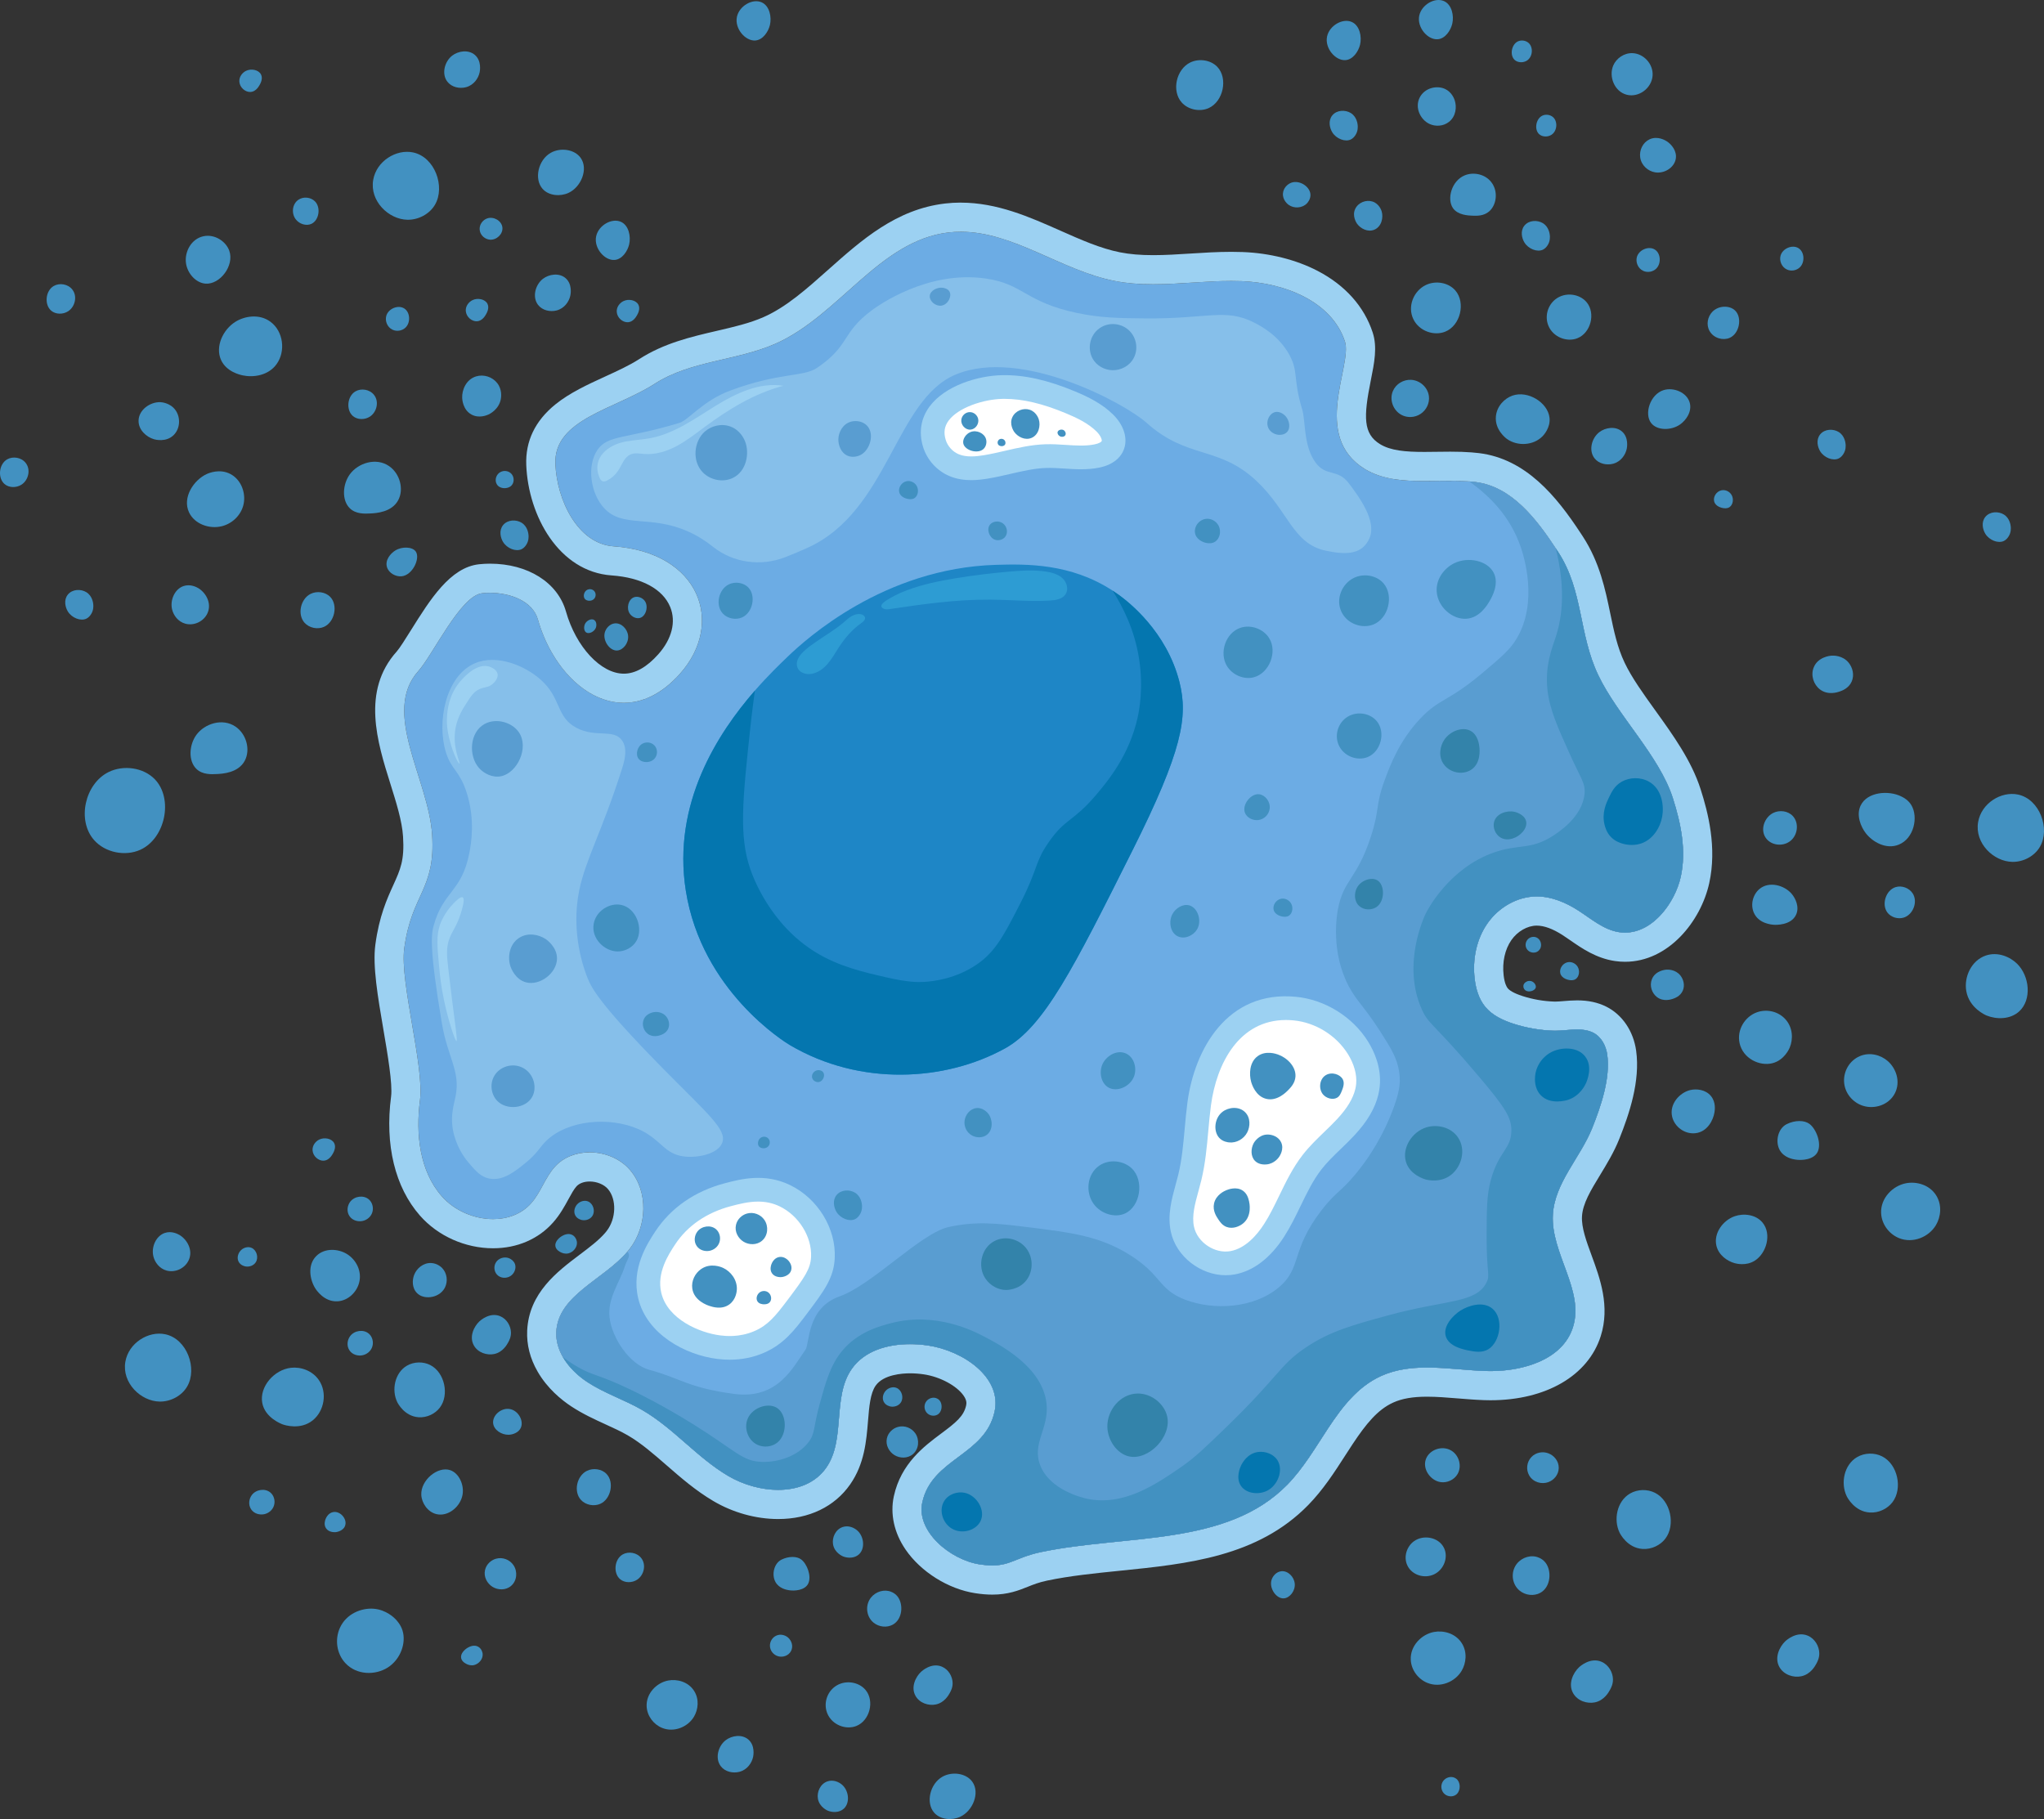 <?xml version="1.0" encoding="UTF-8"?>
<svg id="Capa_2" xmlns="http://www.w3.org/2000/svg" viewBox="0 0 776.052 690.699">
  <rect x="0" y="0" width="776.052" height="690.699" fill="#333333" stroke="none"/>
  <defs>
    <style>
      .cls-1 {
        fill: #3383aa;
      }

      .cls-2 {
        fill: #fff;
      }

      .cls-3 {
        fill: #599dd1;
      }

      .cls-4 {
        fill: #9cd1f2;
      }

      .cls-5 {
        fill: #1e86c6;
      }

      .cls-6 {
        fill: #2d9cd3;
      }

      .cls-7 {
        fill: #0476af;
      }

      .cls-8 {
        fill: #4291c1;
      }

      .cls-9 {
        fill: #86bfea;
      }

      .cls-10 {
        fill: #6cace4;
      }
    </style>
  </defs>
  <g id="Capa_1-2" data-name="Capa_1">
    <g>
      <g>
        <path class="cls-10" d="M638.13,332.953c-2.26,10.22-11.53,22.72-23.35,21-5.86-.86-10.57-5.03-15.55-8.23-4.78-3.07-10.24-5.38-15.92-5.34-7.35.05-14.38,4.22-18.58,10.25-4.2,6.03-5.7,13.71-4.84,21.01.45,3.83,1.57,7.69,4.02,10.66,2.68,3.24,6.67,5.11,10.67,6.41,4.93,1.6,10.09,2.49,15.27,2.65,4.89.15,10.46-1.53,15.05.76,3.07,1.54,4.86,4.95,5.33,8.36,1.24,8.96-2.44,19.67-5.71,27.84-4.51,11.28-14.25,20.76-14.94,32.89-.84,14.69,12.09,28.78,7.61,42.79-4.05,12.71-19.96,17.05-33.28,16.57-13.33-.47-27.38-3.61-39.53,1.9-8.84,4.01-14.69,11.63-20.14,19.86-4.86,7.36-9.41,15.2-15.47,21.4-23.04,23.57-61.23,18.84-93.49,25.59-11.03,2.31-12.23,6.4-23.36,4.67-11.14-1.73-24.14-12.52-21.74-23.53,3.66-16.75,23.86-17.77,27.46-34.53,2.79-13.03-12.08-23.08-25.26-25.04-10.55-1.56-22.89.17-29,8.9-7.5,10.71-2.2,26.78-9.68,37.5-7.85,11.25-25.43,10.1-37.24,3.12-11.81-6.97-20.73-18.13-32.6-25.01-6.76-3.91-14.33-6.34-20.86-10.63-3.69-2.43-7.1-5.7-9.29-9.5-1.68-2.91-2.65-6.13-2.5-9.52.65-13.99,17.9-19.77,27.03-30.52.31-.37.62-.75.91-1.13,6.54-8.52,7.06-21.62.1-29.8-6.97-8.18-21.22-9.28-28.49-1.37-3.75,4.07-5.37,9.72-9.03,13.88-8.5,9.65-25.5,7.1-33.98-2.57-8.48-9.66-9.96-23.72-8.29-36.47,1.68-12.75-7.68-44.85-5.98-57.59,2.78-20.93,11.96-22.23,10.59-43.3-1.38-21.07-19.32-46.4-5.21-62.11,5.52-6.15,15.99-28.61,24.21-29.52,8.21-.9,18.91,2.01,21.16,9.96,7.49,26.42,32.88,44.28,53.97,20.58,17.08-19.19,7.5-46.06-25.22-48.35-13.65-.96-21.57-17.64-22.11-31.3-.68-17,22.6-20.69,37.79-30.47,13.6-8.75,31.03-8.69,45.65-15.11,24.19-10.63,39.58-39.23,65.83-42.3,21.93-2.56,41.28,14.11,62.93,18.39,15.84,3.13,32.19-.51,48.32.1,16.14.6,34.22,7.57,39.25,22.92,2.93,8.97-12.89,35.89,7.53,48.4,11.18,6.85,26.43,3.68,39.7,4.73.78.06,1.56.14,2.33.23,13.56,1.66,22.94,13.72,30.52,25.25.33.49.64.97.96,1.46,9.52,14.66,7.62,30.85,15.15,46.65,7.27,15.27,23.11,30.51,28.28,46.59,3.11,9.67,5.21,20.04,3.02,29.97Z"/>
        <path class="cls-4" d="M364.752,87.997c20.065,0,38.196,14.678,58.318,18.656,4.89.966,9.83,1.288,14.796,1.288,9.831,0,19.768-1.258,29.645-1.258,1.294,0,2.587.022,3.878.07,16.14.6,34.22,7.57,39.25,22.92,2.93,8.97-12.89,35.89,7.53,48.4,6.54,4.007,14.473,4.585,22.587,4.585,3.293,0,6.615-.095,9.887-.095,2.449,0,4.869.053,7.226.24.78.06,1.56.14,2.33.23,13.56,1.66,22.94,13.72,30.52,25.25.33.49.64.97.96,1.46,9.52,14.66,7.62,30.85,15.15,46.65,7.27,15.27,23.11,30.51,28.28,46.59,3.11,9.67,5.21,20.04,3.02,29.97-2.118,9.578-10.395,21.16-21.156,21.16-.721,0-1.452-.052-2.194-.16-5.86-.86-10.57-5.03-15.55-8.23-4.739-3.044-10.147-5.34-15.775-5.341-.049,0-.097 0-.145.001-7.35.05-14.38,4.22-18.58,10.25-4.2,6.03-5.7,13.71-4.84,21.01.45,3.83,1.57,7.69,4.02,10.66,2.68,3.24,6.67,5.11,10.67,6.41,4.93,1.6,10.09,2.49,15.27,2.65.215.007.433.01.651.01,2.686,0,5.55-.464,8.327-.464,2.113,0,4.176.269,6.072,1.214,3.07,1.54,4.86,4.95,5.33,8.36,1.24,8.96-2.44,19.67-5.71,27.84-4.51,11.28-14.25,20.76-14.94,32.89-.84,14.69,12.09,28.78,7.61,42.79-3.852,12.088-18.433,16.605-31.309,16.605-.663,0-1.319-.012-1.971-.035-7.299-.257-14.814-1.315-22.114-1.315-6.032,0-11.918.722-17.416,3.215-8.84,4.01-14.69,11.63-20.14,19.86-4.86,7.36-9.41,15.2-15.47,21.4-23.04,23.57-61.23,18.84-93.49,25.59-9.19,1.925-11.557,5.085-18.528,5.085-1.396,0-2.975-.127-4.832-.415-11.14-1.73-24.14-12.52-21.74-23.53,3.66-16.75,23.86-17.77,27.46-34.53,2.79-13.03-12.08-23.08-25.26-25.04-2.234-.33-4.55-.513-6.868-.513-8.63-0-17.316,2.532-22.132,9.413-7.5,10.71-2.2,26.78-9.68,37.5-4.139,5.932-10.984,8.416-18.261,8.416-6.524,0-13.396-1.997-18.979-5.296-11.81-6.97-20.73-18.13-32.6-25.01-6.76-3.91-14.33-6.34-20.86-10.63-3.69-2.43-7.1-5.7-9.29-9.5-1.68-2.91-2.65-6.13-2.5-9.52.65-13.99,17.9-19.77,27.03-30.52.31-.37.62-.75.91-1.13,6.54-8.52,7.06-21.62.1-29.8-3.751-4.402-9.612-6.754-15.357-6.754-4.931-0-9.775,1.731-13.133,5.384-3.75,4.07-5.37,9.72-9.03,13.88-3.696,4.196-9.001,6.086-14.512,6.086-7.163,0-14.676-3.19-19.468-8.656-8.48-9.66-9.96-23.72-8.29-36.47,1.68-12.75-7.68-44.85-5.98-57.59,2.78-20.93,11.96-22.23,10.59-43.3-1.38-21.07-19.32-46.4-5.21-62.11,5.52-6.15,15.99-28.61,24.21-29.52.952-.104,1.938-.158,2.939-.158,7.639,0,16.232,3.089,18.221,10.117,5.035,17.759,18.159,31.652,32.627,31.652,7.056,0,14.43-3.302,21.343-11.072,17.08-19.19,7.5-46.06-25.22-48.35-13.65-.96-21.57-17.64-22.11-31.3-.68-17,22.6-20.69,37.79-30.47,13.6-8.75,31.03-8.69,45.65-15.11,24.19-10.63,39.58-39.23,65.83-42.3,1.549-.181,3.088-.266,4.612-.266M364.752,76.927c-1.977,0-3.961.115-5.896.341-18.617,2.177-31.749,13.874-44.448,25.186-8.188,7.294-15.922,14.183-24.552,17.975-5.25,2.305-11.271,3.705-17.646,5.186-9.876,2.295-20.088,4.668-29.54,10.749-3.706,2.386-8.204,4.448-12.965,6.631-6.577,3.015-13.377,6.133-18.853,10.566-7.691,6.226-11.406,13.973-11.044,23.026.761,19.259,12.373,40.492,32.395,41.901,11.364.795,19.477,5.175,22.265,12.018,2.279,5.595.625,12.13-4.537,17.93-4.347,4.885-8.745,7.362-13.074,7.362-8.714,0-18.162-10.146-21.976-23.601-3.123-11.035-14.456-18.168-28.872-18.168-1.398,0-2.792.075-4.145.223-10.939,1.211-18.513,13.321-25.838,25.032-2.009,3.211-4.285,6.851-5.405,8.098-13.47,14.997-7.353,34.477-2.437,50.13,2.289,7.29,4.452,14.176,4.839,20.098.587,9.031-1.021,12.568-3.685,18.426-2.403,5.285-5.394,11.864-6.833,22.693-1.073,8.041.93,19.754,3.051,32.154,1.58,9.241,3.547,20.741,2.927,25.447-2.407,18.381,1.48,34.437,10.946,45.219,6.82,7.777,17.209,12.423,27.788,12.423,9.126,0,17.23-3.494,22.819-9.839,2.607-2.963,4.303-6.074,5.799-8.818,1.065-1.953,2.071-3.799,3.065-4.878,1.064-1.157,2.88-1.815,4.991-1.815,2.728 0,5.449,1.124,6.932,2.864,3.341,3.927,3.135,11.202-.455,15.88-.2.262-.396.5-.591.734-2.389,2.802-5.923,5.466-9.664,8.287-8.598,6.482-19.297,14.549-19.962,28.857-.237,5.364,1.099,10.594,3.971,15.568,3.676,6.378,8.984,10.705,12.789,13.211,4.359,2.864,8.785,4.888,13.064,6.846,2.988,1.367,5.811,2.658,8.342,4.122,5.069,2.938,9.775,7.038,14.757,11.378,5.427,4.728,11.039,9.617,17.759,13.583,7.453,4.405,16.194,6.833,24.606,6.833,11.712,0,21.421-4.671,27.339-13.152,5.448-7.808,6.159-16.501,6.786-24.171.438-5.355.851-10.413,2.883-13.314,2.965-4.236,10.124-4.693,13.064-4.693,1.715,0,3.481.133,5.249.394,6.124.911,12.473,4.31,15.088,8.082,1.183,1.706,1.152,2.822.967,3.689-.886,4.125-3.873,6.515-9.519,10.726-6.423,4.791-15.221,11.353-17.931,23.759-1.471,6.747.11,13.946,4.45,20.275,5.807,8.469,16.172,14.968,26.407,16.558,2.365.368,4.502.546,6.531.546,6.022,0,9.976-1.583,13.465-2.98,2.168-.868,4.215-1.688,7.332-2.341,8.725-1.826,17.948-2.76,27.713-3.749,25.672-2.601,52.218-5.29,71.424-24.938,5.666-5.797,9.928-12.415,14.049-18.814.911-1.416,1.821-2.829,2.743-4.224,5.174-7.813,9.571-13.2,15.475-15.879,3.349-1.519,7.43-2.227,12.842-2.226,3.717,0,7.609.317,11.73.652,3.248.264,6.607.537,9.995.657.778.028,1.575.042,2.361.042,21.039,0,37.078-9.317,41.856-24.315,3.637-11.373-.287-22.049-3.441-30.628-2.01-5.469-3.909-10.634-3.665-14.891.276-4.854,3.331-9.873,6.869-15.685,2.594-4.262,5.277-8.67,7.298-13.727,3.814-9.531,7.99-21.951,6.396-33.468-1.024-7.433-5.261-13.692-11.332-16.738-3.23-1.611-6.833-2.389-11.036-2.389-1.859,0-3.607.145-5.149.273-1.186.098-2.306.191-3.179.191-.104,0-.207-.001-.31-.004-4.163-.129-8.266-.84-12.194-2.115-3.535-1.149-4.974-2.231-5.557-2.936-.421-.51-1.197-1.842-1.556-4.896-.588-4.994.479-9.874,2.929-13.391,2.313-3.321,6.071-5.483,9.572-5.507l.07-0c2.794 0,6.089,1.206,9.793,3.585.928.596,1.902,1.272,2.933,1.987,4.389,3.045,9.851,6.833,16.992,7.881,1.269.185,2.543.277,3.802.277,16.476,0,28.766-15.374,31.965-29.84,2.993-13.569-.445-26.901-3.291-35.75-3.468-10.785-10.422-20.452-17.148-29.8-4.607-6.404-8.96-12.454-11.676-18.159-2.797-5.869-4.095-12.133-5.468-18.766-1.875-9.052-4-19.311-10.393-29.154l-.205-.315c-.271-.416-.54-.829-.822-1.247-8.994-13.673-20.589-27.928-38.392-30.107l-.029-.004-.029-.003c-1.004-.117-1.909-.206-2.769-.273-2.341-.185-4.914-.273-8.074-.273-1.713,0-3.428.025-5.087.049-1.661.024-3.231.047-4.8.047-7.192,0-12.801-.502-16.803-2.954-6.415-3.93-6.293-10.326-3.526-24.109,1.371-6.827,2.554-12.722.736-18.289-3.231-9.86-10.444-17.938-20.864-23.37-8.145-4.247-18.266-6.795-28.498-7.175-1.369-.052-2.814-.078-4.29-.078-5.296,0-10.514.332-15.56.652-4.899.311-9.527.606-14.086.606-4.91,0-8.93-.342-12.65-1.077-7.381-1.459-14.801-4.75-22.656-8.235-11.783-5.227-23.967-10.631-37.807-10.631h0Z"/>
      </g>
      <path class="cls-5" d="M429.985,322.87c-22.371,44.684-33.556,67.02-48.456,75.24-22.573,12.445-54.841,14.482-81.61-1.274-1.656-.979-33.514-20.435-39.538-58.663-5.218-33.132,12.2-59.851,26.222-75.938,4.966-5.694,9.501-10.055,12.46-12.899,6.953-6.68,36.536-33.593,79.069-34.859,11.589-.345,28.338-.605,44.267,9.768.835.54,1.663,1.108,2.49,1.713,3.268,2.382,18.096,13.683,22.954,33.154,3.253,13.057,1.065,25.97-17.858,63.759Z"/>
      <path class="cls-7" d="M429.985,322.87c-22.371,44.684-33.556,67.02-48.456,75.24-22.573,12.445-54.841,14.482-81.61-1.274-1.656-.979-33.514-20.435-39.538-58.663-5.218-33.132,12.2-59.851,26.222-75.938-.432,3.361-1.073,7.947-1.728,14.086-2.915,27.323-4.376,40.985,0,53.704.993,2.894,7.464,20.903,24.782,31.548,8.796,5.398,18.16,7.543,27.043,9.573,7.918,1.814,11.675,1.828,14.079,1.692,3.498-.194,12.172-1.145,20.284-6.759,6.867-4.751,10.113-10.934,16.332-23.098,6.939-13.561,5.319-15.281,10.703-23.098,6.406-9.285,9.264-7.687,18.031-18.023,4.535-5.348,12.56-15.029,15.771-29.288.54-2.411,2.354-11.207.561-22.537-1.728-10.927-6.046-19.434-10.063-25.79.835.54,1.663,1.108,2.49,1.713,3.268,2.382,18.096,13.683,22.954,33.154,3.253,13.057,1.065,25.97-17.858,63.759Z"/>
      <path class="cls-6" d="M401.485,218.271c-1.208-.587-2.56-.927-3.891-1.156-4.556-.785-9.224-.508-13.831-.12-7.047.594-14.074,1.444-21.052,2.593-6.166,1.016-12.323,2.273-18.177,4.461-2.226.832-4.412,1.8-6.457,3.015-1.072.637-5.405,2.898-2.443,4.12.716.295,1.527.186,2.293.072,12.593-1.871,25.255-3.663,37.986-3.568,7.556.056,15.115.777,22.659.349,2.257-.128,4.83-.546,6.034-2.46,1.158-1.84.45-4.411-1.112-5.924-.591-.573-1.274-1.023-2.01-1.381Z"/>
      <path class="cls-6" d="M326.659,233.196c-1.141-.173-2.336.187-3.345.771-1.134.657-2.088,1.577-3.083,2.43-3.208,2.75-6.899,4.841-10.346,7.263-2.71,1.904-8.463,5.595-7.179,9.643.631,1.988,3.064,2.884,5.133,2.613,2.509-.328,4.702-1.917,6.364-3.826s2.889-4.147,4.267-6.269c2.281-3.512,5.041-6.771,8.471-9.174.773-.542,1.688-1.289,1.475-2.209-.139-.602-.74-.988-1.335-1.152-.14-.039-.281-.068-.422-.09Z"/>
      <path class="cls-9" d="M236.118,281.075c-3.245-4.441-9.913-.856-17.217-4.696-7.854-4.13-5.653-11.172-13.565-18.261-5.921-5.304-16.652-9.87-25.044-6.261-11.158,4.798-14.546,22.484-10.957,33.913,2.082,6.63,5.128,6.748,7.826,15.13,3.353,10.417,1.68,19.656,1.044,22.956-2.864,14.849-9.986,14.476-13.565,27.652-.839,3.088-1.78,8.011,3.131,37.044,2.211,13.076,7.095,18.071,5.217,27.652-.631,3.217-1.866,6.76-1.174,11.87.166,1.222,1.113,7.534,6.13,13.435,2.551,3.001,4.541,5.341,7.826,6,5.18,1.04,9.934-2.831,13.826-6,4.632-3.771,5.2-5.859,7.957-8.478,8.172-7.765,23.898-9.105,34.826-4.304,8.841,3.884,9.657,9.64,17.739,10.435,5.129.504,12.483-1.058,14.087-5.217,1.923-4.988-5.48-10.973-22.435-28.174-24.235-24.587-27.194-30.706-28.696-34.435-1.236-3.071-6.515-17.014-3.13-33.391,2.387-11.548,8.688-22.407,16.174-45.913.911-2.862,2.381-7.697,0-10.957Z"/>
      <path class="cls-9" d="M298.05,211.593c-9.215,3.561-19.719,2.139-27.428-4.04-2.672-2.142-5.81-4.164-9.461-5.782-14.392-6.377-24.73-1.138-31.826-8.87-5.176-5.639-6.544-15.911-2.609-21.913,3.921-5.98,10.807-4.211,31.304-10.435,3.293-1,8.86-8.382,19.187-12.237,18.718-6.988,27.78-5.1,32.987-8.632,12.698-8.614,9.022-13.113,20.869-21.913,2.184-1.623,21.086-15.259,43.304-12,14.219,2.085,14.878,8.902,34.435,13.043,9.137,1.935,16.326,1.999,26.087,2.087,23.672.212,30.368-3.948,41.217,1.565,2.292,1.165,9.467,4.811,13.565,12.522,3.338,6.28,1.22,8.831,4.696,20.348,1.405,4.655.434,13.643,4.957,20.087,4.065,5.792,8.461,2.341,12.783,8.087,3.778,5.023,10.737,14.277,7.826,20.869-2.688,6.088-8.501,6.468-16.696,4.696-12.524-2.708-14.132-15.221-26.348-26.608-14.242-13.276-26.14-8.048-41.596-21.939-8.059-7.243-47.255-28.624-72.261-18.391-23.248,9.514-25.548,51.907-56.491,65.895-2.948,1.333-5.794,2.514-8.503,3.561Z"/>
      <path class="cls-3" d="M638.13,332.953c-2.26,10.22-11.53,22.72-23.35,21-5.86-.86-10.57-5.03-15.55-8.23-4.78-3.07-10.24-5.38-15.92-5.34-7.35.05-14.38,4.22-18.58,10.25-4.2,6.03-5.7,13.71-4.84,21.01.45,3.83,1.57,7.69,4.02,10.66,2.68,3.24,6.67,5.11,10.67,6.41,4.93,1.6,10.09,2.49,15.27,2.65,4.89.15,10.46-1.53,15.05.76,3.07,1.54,4.86,4.95,5.33,8.36,1.24,8.96-2.44,19.67-5.71,27.84-4.51,11.28-14.25,20.76-14.94,32.89-.84,14.69,12.09,28.78,7.61,42.79-4.05,12.71-19.96,17.05-33.28,16.57-13.33-.47-27.38-3.61-39.53,1.9-8.84,4.01-14.69,11.63-20.14,19.86-4.86,7.36-9.41,15.2-15.47,21.4-23.04,23.57-61.23,18.84-93.49,25.59-11.03,2.31-12.23,6.4-23.36,4.67-11.14-1.73-24.14-12.52-21.74-23.53,3.66-16.75,23.86-17.77,27.46-34.53,2.79-13.03-12.08-23.08-25.26-25.04-10.55-1.56-22.89.17-29,8.9-7.5,10.71-2.2,26.78-9.68,37.5-7.85,11.25-25.43,10.1-37.24,3.12-11.81-6.97-20.73-18.13-32.6-25.01-6.76-3.91-14.33-6.34-20.86-10.63-6.52-4.29-12.14-11.22-11.79-19.02.65-13.99,17.9-19.77,27.03-30.52,1.38,1.8-.094,2.748-1.066,5.774-1.92,5.976-6.609,12.034-5.739,19.304.92,7.62,7.48,17.766,15.13,19.826,11.96,3.23,14.609,6.783,32.087,9.13,16.766,2.252,22.46-10.246,27.13-16.696,1.73-2.39.334-15.838,13.043-20.348,12.45-4.43,30.824-24.051,41.474-26.351,10.37-2.23,18.28-1.34,29.22,0,16.95,2.08,27.74,3.4,39.13,10.44,12.54,7.74,10.98,13.26,21.39,17.22,10.69,4.05,25.85,3.37,35.48-4.7,8.89-7.44,4.39-13.88,16.18-29.22,6.17-8.03,7.92-6.93,15.65-17.22,1.49-1.98,7.72-10.4,12-22.43,1.75-4.92,2.25-7.86,2.08-10.96-.29-5.53-2.59-9.56-4.69-13.04-8.25-13.63-11.27-15.1-14.61-21.39-6.96-13.12-4.57-27.06-4.17-29.22,2.11-11.45,7.16-11.26,12.52-27.65,3.49-10.7,1.59-11.52,5.22-21.39,2-5.46,5.5-14.96,13.56-23.48,7.29-7.7,10.35-6.18,23.48-17.22,7.01-5.89,10.52-8.84,13.04-13.04,8.44-14.04,2.68-31.75,1.57-34.96-4.07-11.73-11.82-19.26-19.48-24.81.78.06,1.56.14,2.33.23,14.13,1.73,23.73,14.76,31.48,26.71,9.52,14.66,7.62,30.85,15.15,46.65,7.27,15.27,23.11,30.51,28.28,46.59,3.11,9.67,5.21,20.04,3.02,29.97Z"/>
      <g>
        <path class="cls-2" d="M518.935,414.626c.214-.887.367-1.791.45-2.71.442-4.907-1.18-9.838-3.777-14.025-5.148-8.299-14.298-13.983-24.019-14.921-22.185-2.14-33.682,16.72-36.276,36.122-1.245,9.311-1.355,18.803-3.562,27.934-1.578,6.526-4.234,13.178-2.817,19.741,1.782,8.252,10.741,14.234,19.045,12.717,6.751-1.233,12.059-6.54,15.768-12.315,5.353-8.332,8.347-18.105,14.432-25.918,3.781-4.855,8.618-8.769,12.807-13.277,3.56-3.831,6.737-8.322,7.949-13.347Z"/>
        <path class="cls-4" d="M465.391,484.215c-9.543,0-18.817-7.049-20.857-16.499-1.359-6.295.327-12.435,1.814-17.854.357-1.302.715-2.601,1.027-3.894,1.355-5.606,1.875-11.354,2.424-17.439.296-3.28.603-6.672,1.052-10.034,2.678-20.029,15.062-42.53,41.169-40.005,11.054,1.066,21.557,7.591,27.411,17.028,2.37,3.82,5.063,9.837,4.435,16.801-.1,1.112-.287,2.244-.557,3.361v.001c-1.237,5.126-4.189,10.149-9.027,15.354-1.69,1.819-3.465,3.531-5.182,5.187-2.693,2.598-5.237,5.051-7.372,7.792-3.172,4.073-5.466,8.808-7.894,13.82-1.894,3.908-3.851,7.95-6.302,11.765-5.183,8.068-11.665,13.016-18.746,14.309-1.128.206-2.264.305-3.396.305ZM488.231,387.305c-17.723,0-26.323,16.406-28.459,32.383-.424,3.171-.722,6.465-1.009,9.651-.555,6.142-1.128,12.494-2.639,18.744-.335,1.382-.714,2.771-1.097,4.162-1.331,4.85-2.589,9.432-1.696,13.571,1.28,5.926,7.878,10.33,13.838,9.24,5.769-1.054,10.141-6.193,12.791-10.32,2.159-3.361,3.916-6.986,5.775-10.825,2.525-5.212,5.136-10.602,8.893-15.426,2.527-3.245,5.423-6.038,8.224-8.739,1.705-1.644,3.314-3.197,4.837-4.836,3.758-4.044,6.005-7.753,6.871-11.339.166-.69.281-1.381.342-2.057.316-3.504-.792-7.5-3.12-11.252-4.405-7.102-12.308-12.012-20.627-12.814-1-.096-1.977-.144-2.925-.144Z"/>
      </g>
      <g>
        <path class="cls-2" d="M422.646,168.584c.72-2.749-1.035-5.836-3.145-7.93-3.602-3.574-8.259-5.873-12.942-7.827-8.252-3.444-17.036-6.037-25.977-5.872-10.948.201-30.123,6.826-25.863,21.263,1.109,3.758,3.988,6.953,7.611,8.445,3.724,1.534,7.934,1.283,11.91.634,7.638-1.246,15.082-3.864,22.817-4.112,6.475-.208,13.039,1.253,19.387-.04,2.31-.47,4.749-1.474,5.824-3.572.166-.323.291-.654.379-.99Z"/>
        <path class="cls-4" d="M368.744,182.31c-2.629,0-5.418-.37-8.128-1.486-4.897-2.017-8.715-6.253-10.213-11.332-1.609-5.453-.75-10.667,2.485-15.079,5.848-7.974,18.412-11.788,27.611-11.957,8.42-.155,17.255,1.821,27.793,6.218,4.714,1.967,10.109,4.549,14.378,8.785,3.748,3.718,5.366,8.303,4.329,12.265-.171.656-.416,1.295-.726,1.901-1.074,2.095-3.494,4.823-8.932,5.93-4.54.924-8.952.638-13.218.361-2.415-.157-4.695-.306-6.922-.233-4.451.143-8.885,1.169-13.579,2.254-2.804.648-5.704,1.319-8.657,1.801-1.86.303-3.982.571-6.22.571ZM381.41,151.447c-.249,0-.497.002-.745.007-7.198.132-16.841,3.266-20.519,8.281-1.576,2.148-1.929,4.439-1.111,7.21.724,2.454,2.643,4.583,5.009,5.557,2.927,1.206,6.599.822,9.472.354,2.662-.434,5.293-1.042,8.078-1.687,4.91-1.136,9.987-2.31,15.319-2.481,2.664-.086,5.271.084,7.793.248,3.846.249,7.478.484,10.84-.199,1.85-.377,2.586-.959,2.717-1.214l.03-.078c.144-.549-.458-2.104-1.961-3.596-3.168-3.144-7.594-5.236-11.505-6.868-9.024-3.766-16.491-5.533-23.416-5.533Z"/>
      </g>
      <g>
        <path class="cls-2" d="M312.435,477.484c.46-9.461-5.678-19.242-14.478-23.478-8.105-3.902-15.898-1.863-21.522-.391-3.532.924-15.931,4.372-23.87,16.435-2.702,4.105-8.15,12.383-5.87,21.913,2.96,12.368,16.919,18.411,26.217,19.565,2.212.275,8.44.971,15.261-1.956,6.445-2.766,9.93-7.27,14.478-13.304,6.321-8.385,9.481-12.577,9.783-18.783Z"/>
        <path class="cls-4" d="M277.064,516.29c-1.542,0-3.11-.099-4.705-.296-12.181-1.513-26.777-9.351-30.04-22.984-2.734-11.423,3.494-20.886,6.487-25.434,5.92-8.996,15.081-15.329,26.49-18.315,5.981-1.564,15.018-3.929,24.613.69,10.569,5.088,17.568,16.5,17.021,27.752h0c-.369,7.59-4.033,12.45-10.684,21.273-4.434,5.881-8.621,11.437-16.296,14.731-4.006,1.719-8.325,2.583-12.885,2.583ZM287.819,456.253c-3.69,0-7.185.915-10.245,1.715-9.224,2.414-16.572,7.447-21.25,14.555-2.474,3.759-7.079,10.756-5.252,18.392,2.419,10.107,14.718,15.194,22.395,16.147,1.753.217,7.093.88,12.932-1.626,5.223-2.242,8.073-5.793,12.66-11.878,6.425-8.523,8.658-11.703,8.881-16.292.371-7.62-4.649-15.697-11.936-19.205-2.769-1.333-5.528-1.808-8.185-1.808Z"/>
      </g>
      <path class="cls-8" d="M638.13,332.953c-2.26,10.22-11.53,22.72-23.35,21-5.86-.86-10.57-5.03-15.55-8.23-4.78-3.07-10.24-5.38-15.92-5.34-7.35.05-14.38,4.22-18.58,10.25-4.2,6.03-5.7,13.71-4.84,21.01.45,3.83,1.57,7.69,4.02,10.66,2.68,3.24,6.67,5.11,10.67,6.41,4.93,1.6,10.09,2.49,15.27,2.65,4.89.15,10.46-1.53,15.05.76,3.07,1.54,4.86,4.95,5.33,8.36,1.24,8.96-2.44,19.67-5.71,27.84-4.51,11.28-14.25,20.76-14.94,32.89-.84,14.69,12.09,28.78,7.61,42.79-4.05,12.71-19.96,17.05-33.28,16.57-13.33-.47-27.38-3.61-39.53,1.9-8.84,4.01-14.69,11.63-20.14,19.86-4.86,7.36-9.41,15.2-15.47,21.4-23.04,23.57-61.23,18.84-93.49,25.59-11.03,2.31-12.23,6.4-23.36,4.67-11.14-1.73-24.14-12.52-21.74-23.53,3.66-16.75,23.86-17.77,27.46-34.53,2.79-13.03-12.08-23.08-25.26-25.04-10.55-1.56-22.89.17-29,8.9-7.5,10.71-2.2,26.78-9.68,37.5-7.85,11.25-25.43,10.1-37.24,3.12-11.81-6.97-20.73-18.13-32.6-25.01-6.76-3.91-14.33-6.34-20.86-10.63-3.69-2.43-7.1-5.7-9.29-9.5,1.74,1.34,3.64,2.63,5.72,3.82,6.12,3.5,7.41,2.53,20.09,8.61,3.09,1.48,12.35,6.02,24,13.3,16.13,10.09,18.36,13.89,25.83,14.09,5.96.16,13.32-2.04,17.48-7.3,2.77-3.52,1.85-5.54,4.43-14.87,2.19-7.95,4-14.49,8.35-19.83,6.01-7.39,14.54-9.6,18.78-10.7,16.87-4.37,31.19,2.95,35.48,5.22,5.63,2.99,22,11.31,23.48,25.44.98,9.39-5.73,15.08-2.35,23.48,3.75,9.31,16,12.16,17.61,12.52,13.99,3.06,26.57-5.62,36-12.13,5.01-3.46,9.01-7.31,16.82-14.87,20.51-19.85,20.35-23.75,30.53-30.52,9.11-6.07,17.3-8.31,31.3-12.14,21.84-5.96,33.26-4.48,37.17-12.52,1.41-2.89-.03-3.14,0-17.21.03-10.61.05-15.92,1.57-21.53,3-11.07,7.75-11.74,7.83-18.78.05-4.97-2.28-8.67-12.13-20.35-17.65-20.91-19.23-19.77-21.92-25.82-7.6-17.09.97-35.17,1.57-36.39.47-.97,8.67-17.06,25.82-23.09,9.45-3.32,13.89-.88,22.31-6.26,2.27-1.46,11.31-7.23,12.13-16.05.38-4.05-1.29-5.46-5.87-15.65-4.37-9.7-7.42-16.49-8.22-23.87-1-9.2,1.86-16.08,3.13-19.95,3.77-11.44,2.56-23.26.07-33.64.33.49.64.97.96,1.46,9.52,14.66,7.62,30.85,15.15,46.65,7.27,15.27,23.11,30.51,28.28,46.59,3.11,9.67,5.21,20.04,3.02,29.97Z"/>
      <path class="cls-8" d="M485.196,400.397c-.743-.258-4.567-1.59-7.63.587-3.272,2.325-3.322,6.978-2.543,9.783.297,1.071,1.709,5.454,5.674,6.457,4.144,1.048,7.585-2.478,8.413-3.326.947-.97,2.571-2.634,2.739-5.087.266-3.874-3.272-7.236-6.652-8.413Z"/>
      <path class="cls-8" d="M485.652,439.267c.289-.435,1.944-2.924.783-5.478-.977-2.149-3.349-3.027-5.217-3-3.401.049-5.127,3.095-5.217,3.261-1.08,1.984-1.276,5.002.522,6.783,1.538,1.524,3.735,1.35,4.304,1.304,3.019-.24,4.658-2.617,4.826-2.87Z"/>
      <path class="cls-8" d="M465.696,465.876c2.317.87,4.872-.131,6.391-1.435,3.342-2.867,2.284-7.72,2.152-8.283-.241-1.025-.678-2.888-2.348-4.043-2.478-1.715-5.622-.452-6.261-.196-.646.26-3.978,1.697-4.696,5.087-.575,2.717.904,4.919,1.63,6,.673,1.002,1.522,2.266,3.131,2.87Z"/>
      <path class="cls-8" d="M466.739,433.789c2.72.245,5.482-1.283,6.783-3.783,1.156-2.221,1.348-5.573-.783-7.696-2.348-2.339-6.272-1.944-8.609-.13-3.059,2.375-3.498,7.263-1.304,9.783,1.392,1.599,3.444,1.784,3.913,1.826Z"/>
      <path class="cls-8" d="M509.457,414.191c.429-1.075,1.126-2.82.391-4.304-.962-1.944-4.172-3.024-6.456-1.663-2.512,1.496-2.806,5.289-1.076,7.337,1.25,1.481,3.658,2.168,5.283,1.272,1.031-.569,1.447-1.611,1.859-2.641Z"/>
      <path class="cls-8" d="M368.196,156.484c-1.67.009-2.983,1.341-3.196,2.804-.287,1.972,1.451,3.99,3.457,3.848,1.907-.135,3.331-2.169,2.935-4.043-.296-1.402-1.591-2.618-3.196-2.609Z"/>
      <path class="cls-8" d="M394.395,159.216c-.096-.307-.927-2.804-3.43-3.626-2.444-.802-5.402.349-6.565,2.744-1.349,2.776.552,5.498.686,5.683,1.339,1.851,4.081,3.301,6.565,2.254,2.725-1.149,3.511-4.614,2.744-7.055Z"/>
      <path class="cls-8" d="M524.555,80.159c-.096-.307-.927-2.804-3.43-3.626-2.444-.802-5.402.349-6.565,2.744-1.349,2.776.552,5.498.686,5.683,1.339,1.851,4.081,3.301,6.565,2.254,2.725-1.149,3.511-4.614,2.744-7.055Z"/>
      <path class="cls-8" d="M404.489,165.224c.348-.643-.023-1.489-.587-1.859-.802-.526-2.096-.155-2.348.636-.195.613.277,1.356.88,1.663.658.335,1.677.258,2.054-.44Z"/>
      <path class="cls-8" d="M381.573,168.819c.35-.544.179-1.3-.244-1.736-.544-.561-1.543-.634-2.128-.073-.408.391-.579,1.057-.318,1.614.393.839,1.465.787,1.541.783.14-.009.805-.052,1.149-.587Z"/>
      <path class="cls-8" d="M373.38,170.506c1.005-.909,1.378-2.504.978-3.815-.679-2.227-3.562-3.551-5.87-2.641-1.829.721-3.119,2.775-2.739,4.402.609,2.604,5.472,4.007,7.63,2.054Z"/>
      <path class="cls-8" d="M290.261,463.267c-1.421-2.133-4.15-3.181-6.652-2.478-1.956.549-3.684,2.142-4.174,4.304-.59,2.609.828,5.143,2.869,6.391,2.057,1.258,5.005,1.369,7.043-.391,2.257-1.949,2.513-5.425.913-7.826Z"/>
      <path class="cls-8" d="M347.558,544.298c-1.421-2.133-4.15-3.181-6.652-2.478-1.956.549-3.684,2.142-4.174,4.304-.59,2.609.828,5.143,2.869,6.391,2.057,1.258,5.005,1.369,7.043-.391,2.257-1.949,2.513-5.425.913-7.826Z"/>
      <path class="cls-8" d="M194.977,594.332c-1.421-2.133-4.15-3.181-6.652-2.478-1.956.549-3.684,2.142-4.174,4.304-.59,2.609.828,5.143,2.869,6.391,2.057,1.258,5.005,1.369,7.043-.391,2.257-1.949,2.513-5.425.913-7.826Z"/>
      <path class="cls-8" d="M300.37,482.376c.571-1.837-.768-3.414-.978-3.652-.216-.246-1.59-1.748-3.522-1.435-2.094.34-2.892,2.496-3,2.804-.136.387-.688,1.958.196,3.326,1.106,1.713,3.442,1.526,3.717,1.5.122-.012,2.896-.321,3.587-2.543Z"/>
      <path class="cls-8" d="M131.063,579.219c.571-1.837-.768-3.414-.978-3.652-.216-.246-1.59-1.748-3.522-1.435-2.094.34-2.892,2.496-3,2.804-.136.387-.688,1.958.196,3.326,1.106,1.713,3.442,1.526,3.717,1.5.122-.012,2.896-.321,3.587-2.543Z"/>
      <path class="cls-8" d="M276.924,495.289c2.579-1.884,2.807-5.034,2.837-5.674.167-3.579-2.223-6.822-5.283-8.217-.561-.256-4.683-2.05-8.315.489-2.302,1.609-3.718,4.477-3.326,7.337.644,4.701,5.761,6.39,6.554,6.652,1.086.358,4.635,1.53,7.533-.587Z"/>
      <path class="cls-8" d="M292.38,494.31c.736-1.036.435-2.719-.685-3.571-.96-.731-2.329-.702-3.277,0-1.038.769-1.476,2.276-.88,3.326.587,1.035,1.905,1.145,2.25,1.174.284.024,1.824.152,2.592-.929Z"/>
      <path class="cls-8" d="M273.207,471.517c.483-1.728-.045-3.657-1.37-4.793-2.022-1.734-5.421-1.214-7.043.88-1.098,1.418-1.493,3.7-.293,5.478,1.155,1.712,3.258,2.174,4.891,1.859,1.649-.318,3.283-1.517,3.815-3.424Z"/>
      <path class="cls-8" d="M141.395,460.2c.483-1.728-.045-3.657-1.37-4.793-2.022-1.734-5.421-1.214-7.043.88-1.098,1.418-1.493,3.7-.293,5.478,1.155,1.712,3.258,2.174,4.891,1.859,1.649-.318,3.283-1.517,3.815-3.424Z"/>
      <path class="cls-8" d="M104.059,571.539c.483-1.728-.045-3.657-1.37-4.793-2.022-1.734-5.421-1.214-7.043.88-1.098,1.418-1.493,3.7-.293,5.478,1.155,1.712,3.258,2.174,4.891,1.859,1.649-.318,3.283-1.517,3.815-3.424Z"/>
      <path class="cls-8" d="M141.395,511.186c.483-1.728-.045-3.657-1.37-4.793-2.022-1.734-5.421-1.214-7.043.88-1.098,1.418-1.493,3.7-.293,5.478,1.155,1.712,3.258,2.174,4.891,1.859,1.649-.318,3.283-1.517,3.815-3.424Z"/>
      <path class="cls-8" d="M535.739,144.224c-2.899-.143-5.766,1.544-6.913,4.304-1.403,3.375.184,7.343,3.261,9,2.242,1.208,5.095,1.091,7.304-.391,2.185-1.465,3.434-4.058,3.13-6.652-.395-3.383-3.35-6.092-6.783-6.261Z"/>
      <path class="cls-8" d="M552.565,110.311c-2.599-3.019-7.431-3.901-11.217-2.087-4.615,2.21-7.115,8.154-4.696,13.043,2.254,4.556,7.855,6.325,12,4.696,5.857-2.303,7.891-11.03,3.913-15.652Z"/>
      <path class="cls-8" d="M525.293,221.498c-2.599-3.019-7.431-3.901-11.217-2.087-4.615,2.21-7.115,8.154-4.696,13.043,2.254,4.556,7.855,6.325,12,4.696,5.857-2.303,7.891-11.03,3.913-15.652Z"/>
      <path class="cls-8" d="M588.304,158.571c-.685-5.778-8.243-10.405-14.087-8.348-2.952,1.039-5.88,3.93-6.261,7.826-.502,5.135,3.78,8.326,4.174,8.609,4.026,2.894,10.106,2.524,13.565-1.044.365-.377,3.059-3.242,2.609-7.043Z"/>
      <path class="cls-8" d="M497.524,73.637c-.351-2.958-4.22-5.327-7.211-4.274-1.511.532-3.01,2.012-3.205,4.006-.257,2.629,1.935,4.262,2.137,4.407,2.061,1.481,5.173,1.292,6.944-.534.187-.193,1.566-1.66,1.335-3.606Z"/>
      <path class="cls-8" d="M602.391,114.745c-2.672-3.196-8.045-3.979-11.739-1.174-3.071,2.333-4.256,6.596-2.739,10.174,1.836,4.329,7.027,6.242,10.956,4.696,5.124-2.016,7.035-9.492,3.522-13.696Z"/>
      <path class="cls-8" d="M522.701,273.801c-2.672-3.196-8.045-3.979-11.739-1.174-3.071,2.333-4.256,6.596-2.739,10.174,1.836,4.329,7.027,6.242,10.956,4.696,5.124-2.016,7.035-9.492,3.522-13.696Z"/>
      <path class="cls-8" d="M328.622,641.681c-2.672-3.196-8.045-3.979-11.739-1.174-3.071,2.333-4.256,6.596-2.739,10.174,1.836,4.329,7.027,6.242,10.956,4.696,5.124-2.016,7.035-9.492,3.522-13.696Z"/>
      <path class="cls-8" d="M641.522,152.832c-1.158-3.942-6.212-5.862-9.913-4.696-5.09,1.604-7.459,8.994-4.696,12.522,2.227,2.842,7.558,2.885,10.956.522,2.3-1.599,4.65-4.95,3.652-8.348Z"/>
      <path class="cls-8" d="M244.739,228.093c-.887-1.158-2.627-1.833-4.043-1.304-2.175.811-2.981,4.233-1.565,6.261.833,1.192,2.507,2.007,3.913,1.565,2.248-.705,3.282-4.452,1.696-6.522Z"/>
      <path class="cls-8" d="M234.304,247.006c2.277-.122,4.441-2.838,4.174-5.609-.249-2.579-2.58-4.957-5.087-4.696-1.925.201-3.369,1.897-3.783,3.522-.785,3.081,1.873,6.933,4.696,6.783Z"/>
      <path class="cls-8" d="M487.406,606.91c2.277-.122,4.441-2.838,4.174-5.609-.249-2.579-2.58-4.957-5.087-4.696-1.925.201-3.369,1.897-3.783,3.522-.785,3.081,1.873,6.933,4.696,6.783Z"/>
      <path class="cls-8" d="M225.891,226.919c.41-.785.344-1.835-.326-2.543-.706-.746-1.792-.805-2.543-.457-1.268.588-1.732,2.402-1.044,3.391.463.665,1.309.761,1.5.783.792.09,1.9-.19,2.413-1.174Z"/>
      <path class="cls-8" d="M249.002,287.347c.694-1.33.583-3.109-.552-4.308-1.196-1.264-3.035-1.364-4.308-.773-2.148.996-2.933,4.069-1.768,5.744.784,1.127,2.217,1.289,2.541,1.326,1.342.152,3.219-.323,4.088-1.988Z"/>
      <path class="cls-8" d="M292.014,434.822c.41-.785.344-1.835-.326-2.543-.706-.746-1.792-.805-2.543-.457-1.268.588-1.732,2.402-1.044,3.391.463.665,1.309.761,1.5.783.792.09,1.9-.19,2.413-1.174Z"/>
      <path class="cls-8" d="M226.217,238.398c.378-.957.288-2.422-.652-3-1.043-.641-2.579.148-3.261,1.174-.768,1.157-.69,2.976.261,3.587,1.07.688,3.065-.274,3.652-1.761Z"/>
      <path class="cls-8" d="M199.739,206.963c1.116-1.618.968-3.358.913-3.913-.042-.425-.313-3.144-2.609-4.565-2.083-1.289-5.335-1.202-7.043.913-1.638,2.028-.966,4.817,0,6.391,1.515,2.469,4.877,3.78,7.043,2.739.922-.443,1.468-1.235,1.696-1.565Z"/>
      <path class="cls-8" d="M587.512,93.234c1.116-1.618.968-3.358.913-3.913-.042-.425-.313-3.144-2.609-4.565-2.083-1.289-5.335-1.202-7.043.913-1.638,2.028-.966,4.817,0,6.391,1.515,2.469,4.877,3.78,7.043,2.739.922-.443,1.468-1.235,1.696-1.565Z"/>
      <path class="cls-8" d="M762.51,203.842c1.116-1.618.968-3.358.913-3.913-.042-.425-.313-3.144-2.609-4.565-2.083-1.289-5.335-1.202-7.043.913-1.638,2.028-.966,4.817,0,6.391,1.515,2.469,4.877,3.78,7.043,2.739.922-.443,1.468-1.235,1.696-1.565Z"/>
      <path class="cls-8" d="M514.559,51.397c1.116-1.618.968-3.358.913-3.913-.042-.425-.313-3.144-2.609-4.565-2.083-1.289-5.335-1.202-7.043.913-1.638,2.028-.966,4.817,0,6.391,1.515,2.469,4.877,3.78,7.043,2.739.922-.443,1.468-1.235,1.696-1.565Z"/>
      <path class="cls-8" d="M34.492,233.344c1.116-1.618.968-3.358.913-3.913-.042-.425-.313-3.144-2.609-4.565-2.083-1.289-5.335-1.202-7.043.913-1.638,2.028-.966,4.817,0,6.391,1.515,2.469,4.877,3.78,7.043,2.739.922-.443,1.468-1.235,1.696-1.565Z"/>
      <path class="cls-8" d="M326.339,461.358c1.116-1.618.968-3.358.913-3.913-.042-.425-.313-3.144-2.609-4.565-2.083-1.289-5.335-1.202-7.043.913-1.638,2.028-.966,4.817,0,6.391,1.515,2.469,4.877,3.78,7.043,2.739.922-.443,1.468-1.235,1.696-1.565Z"/>
      <path class="cls-8" d="M699.802,172.513c1.116-1.618.968-3.358.913-3.913-.042-.425-.313-3.144-2.609-4.565-2.083-1.289-5.335-1.202-7.043.913-1.638,2.028-.966,4.817,0,6.391,1.515,2.469,4.877,3.78,7.043,2.739.922-.443,1.468-1.235,1.696-1.565Z"/>
      <path class="cls-8" d="M194.652,183.713c.614-1.163.473-2.844-.587-3.913-1.202-1.212-3.251-1.303-4.598-.196-1.246,1.025-1.628,2.861-.88,4.206,1.03,1.854,3.704,1.877,5.087.978.573-.372.867-.865.978-1.076Z"/>
      <path class="cls-8" d="M188.783,145.463c-1.849-2.369-5.125-3.425-8.022-2.543-3.768,1.147-5.43,5.125-5.283,8.217.027.574.278,4.481,3.522,6.261,2.878,1.579,5.875.257,6.457,0,.293-.129,3.944-1.816,4.696-5.87.13-.703.565-3.586-1.37-6.065Z"/>
      <path class="cls-8" d="M151.217,189.876c2.196-4.177.617-10.084-3.522-12.913-4.937-3.375-11.742-1.155-14.87,3.131-2.756,3.777-3.158,9.844,0,12.913,2.308,2.243,5.678,2.068,7.826,1.956,2.106-.109,8.113-.421,10.565-5.087Z"/>
      <path class="cls-8" d="M92.951,288.82c2.196-4.177.617-10.084-3.522-12.913-4.937-3.375-11.742-1.155-14.87,3.131-2.756,3.777-3.158,9.844,0,12.913,2.308,2.243,5.678,2.068,7.826,1.956,2.106-.109,8.113-.421,10.565-5.087Z"/>
      <path class="cls-8" d="M566.637,69.774c-2.296-3.623-7.04-4.632-10.525-3.19-5.012,2.074-6.85,8.981-4.465,12.439,1.831,2.655,5.83,2.812,7.336,2.871,1.683.066,4.324.169,6.379-1.595,2.685-2.305,3.484-7.04,1.276-10.526Z"/>
      <path class="cls-8" d="M153.435,117.093c-2.314-1.426-6.017.089-6.783,2.87-.52,1.89.348,4.252,2.348,5.217,1.716.828,3.746.376,4.957-.783,2.022-1.935,1.793-5.878-.522-7.304Z"/>
      <path class="cls-8" d="M628.261,94.736c-2.314-1.426-6.017.089-6.783,2.87-.52,1.89.348,4.252,2.348,5.217,1.716.828,3.746.376,4.957-.783,2.022-1.935,1.793-5.878-.522-7.304Z"/>
      <path class="cls-8" d="M682.814,94.216c-2.314-1.426-6.017.089-6.783,2.87-.52,1.89.348,4.252,2.348,5.217,1.716.828,3.746.376,4.957-.783,2.022-1.935,1.793-5.878-.522-7.304Z"/>
      <path class="cls-8" d="M157.869,209.441c-1.267-1.87-5.205-2.024-7.826-.391-1.722,1.072-3.928,3.571-3.13,6.261.701,2.363,3.371,3.691,5.478,3.522,4.23-.34,7.235-6.797,5.478-9.391Z"/>
      <path class="cls-8" d="M142.022,149.963c-1.683-2.16-4.889-2.607-7.043-1.37-3.191,1.833-3.65,7.119-.978,9.391,1.728,1.47,4.52,1.471,6.457.196,2.59-1.706,3.569-5.646,1.565-8.217Z"/>
      <path class="cls-8" d="M243.459,591.606c-1.683-2.16-4.889-2.607-7.043-1.37-3.191,1.833-3.65,7.119-.978,9.391,1.728,1.47,4.52,1.471,6.457.196,2.59-1.706,3.569-5.646,1.565-8.217Z"/>
      <path class="cls-8" d="M27.464,109.949c-1.683-2.16-4.889-2.607-7.043-1.37-3.191,1.833-3.65,7.119-.978,9.391,1.728,1.47,4.52,1.471,6.457.196,2.59-1.706,3.569-5.646,1.565-8.217Z"/>
      <path class="cls-8" d="M9.764,175.787c-1.683-2.16-4.889-2.607-7.043-1.37-3.191,1.833-3.65,7.119-.978,9.391,1.728,1.47,4.52,1.471,6.457.196,2.59-1.706,3.569-5.646,1.565-8.217Z"/>
      <path class="cls-8" d="M214.739,105.615c-2.463-2.121-6.308-1.515-8.609.261-2.906,2.243-4.13,6.956-1.826,9.913,1.654,2.123,4.643,2.719,7.043,2.087,2.945-.776,4.729-3.33,5.217-5.739.085-.419.8-4.259-1.826-6.522Z"/>
      <path class="cls-8" d="M284.13,660.51c-2.463-2.121-6.308-1.515-8.609.261-2.906,2.243-4.13,6.956-1.826,9.913,1.654,2.123,4.643,2.719,7.043,2.087,2.945-.776,4.729-3.33,5.217-5.739.085-.419.8-4.259-1.826-6.522Z"/>
      <path class="cls-8" d="M615.819,163.832c-2.463-2.121-6.308-1.515-8.609.261-2.906,2.243-4.13,6.956-1.826,9.913,1.654,2.123,4.643,2.719,7.043,2.087,2.945-.776,4.729-3.33,5.217-5.739.085-.419.8-4.259-1.826-6.522Z"/>
      <path class="cls-8" d="M180.299,20.858c-2.463-2.121-6.308-1.515-8.609.261-2.906,2.243-4.13,6.956-1.826,9.913,1.654,2.123,4.643,2.719,7.043,2.087,2.945-.776,4.729-3.33,5.217-5.739.085-.419.8-4.259-1.826-6.522Z"/>
      <path class="cls-8" d="M185.065,115.332c-.92-1.77-3.693-2.326-5.674-1.37-1.406.679-2.674,2.247-2.544,4.109.157,2.245,2.285,4.059,4.304,3.913,1.917-.138,3.001-1.989,3.326-2.543.305-.521,1.443-2.463.587-4.109Z"/>
      <path class="cls-8" d="M126.889,434.064c-.92-1.77-3.693-2.326-5.674-1.37-1.406.679-2.674,2.247-2.544,4.109.157,2.245,2.285,4.059,4.304,3.913,1.917-.138,3.001-1.989,3.326-2.543.305-.521,1.443-2.463.587-4.109Z"/>
      <path class="cls-8" d="M242.38,115.701c-.92-1.77-3.693-2.326-5.674-1.37-1.406.679-2.674,2.247-2.544,4.109.157,2.245,2.285,4.059,4.304,3.913,1.917-.138,3.001-1.989,3.326-2.543.305-.521,1.443-2.463.587-4.109Z"/>
      <path class="cls-8" d="M99.093,28.267c-.92-1.77-3.693-2.326-5.674-1.37-1.406.679-2.674,2.247-2.544,4.109.157,2.245,2.285,4.059,4.304,3.913,1.917-.138,3.001-1.989,3.326-2.543.305-.521,1.443-2.463.587-4.109Z"/>
      <path class="cls-8" d="M567.092,217.443c-2.42-4.654-9.712-6.118-14.922-3.602-3.699,1.786-7.032,5.909-6.689,10.806.412,5.905,6.01,10.674,11.32,10.291,5.042-.363,7.893-5.231,8.747-6.689.803-1.371,3.794-6.478,1.544-10.806Z"/>
      <path class="cls-8" d="M87.435,179.963c-3.97-2.058-8.012-.384-8.87,0-4.996,2.24-9.462,8.949-6.783,14.609,2.106,4.449,7.77,6.435,12.522,5.217,4.215-1.08,7.833-4.71,8.348-9.391.434-3.946-1.359-8.435-5.217-10.435Z"/>
      <path class="cls-8" d="M102.696,122.18c-4.203-3.112-9.769-2.206-13.304,0-4.709,2.938-7.759,9.394-5.478,14.478,2.031,4.528,7.257,5.661,8.217,5.87,3.888.843,9.704.201,12.913-4.304,3.474-4.877,2.56-12.409-2.348-16.044Z"/>
      <path class="cls-8" d="M156.826,57.876c-6.376-1.336-13.898,3.275-15.13,10.435-1.381,8.025,5.864,15.028,13.043,15.13,4.078.058,8.329-2.108,10.435-5.739,3.955-6.819-.071-18.091-8.348-19.826Z"/>
      <path class="cls-8" d="M766.172,301.695c-6.376-1.336-13.898,3.275-15.13,10.435-1.381,8.025,5.864,15.028,13.043,15.13,4.078.058,8.329-2.108,10.435-5.739,3.955-6.819-.071-18.091-8.348-19.826Z"/>
      <path class="cls-8" d="M235.858,343.602c-4.405-.923-9.603,2.263-10.454,7.21-.954,5.545,4.052,10.384,9.012,10.454,2.818.04,5.755-1.456,7.21-3.965,2.733-4.712-.049-12.5-5.768-13.699Z"/>
      <path class="cls-8" d="M62.727,506.622c-6.376-1.336-13.898,3.275-15.13,10.435-1.381,8.025,5.864,15.028,13.043,15.13,4.078.058,8.329-2.108,10.435-5.739,3.955-6.819-.071-18.091-8.348-19.826Z"/>
      <path class="cls-8" d="M220.478,59.963c-2.366-3.341-7.714-3.999-11.348-1.956-4.771,2.682-6.448,9.939-3.131,13.696,2.37,2.684,6.729,2.945,9.783,1.565,4.852-2.193,7.67-9.104,4.696-13.304Z"/>
      <path class="cls-8" d="M369.182,676.576c-2.366-3.341-7.714-3.999-11.348-1.956-4.771,2.682-6.448,9.939-3.131,13.696,2.37,2.684,6.729,2.945,9.783,1.565,4.852-2.193,7.67-9.104,4.696-13.304Z"/>
      <path class="cls-8" d="M223.348,456.224c-1.323-.592-2.838-.12-3.783.652-1.274,1.041-1.964,3.001-1.174,4.565.73,1.445,2.328,1.774,2.609,1.826,1.407.261,3.073-.259,3.913-1.565,1.177-1.831.355-4.619-1.565-5.478Z"/>
      <path class="cls-8" d="M340.478,527.025c-1.323-.592-2.838-.12-3.783.652-1.274,1.041-1.964,3.001-1.174,4.565.73,1.445,2.328,1.774,2.609,1.826,1.407.261,3.073-.259,3.913-1.565,1.177-1.831.355-4.619-1.565-5.478Z"/>
      <path class="cls-8" d="M95.532,473.825c-1.323-.592-2.838-.12-3.783.652-1.274,1.041-1.964,3.001-1.174,4.565.73,1.445,2.328,1.774,2.609,1.826,1.407.261,3.073-.259,3.913-1.565,1.177-1.831.355-4.619-1.565-5.478Z"/>
      <path class="cls-8" d="M219.043,471.615c-.013-.126-.221-1.853-1.696-2.674-1.677-.933-3.518.127-3.978.391-1.144.658-2.856,2.249-2.478,3.978.309,1.412,1.834,2.108,2.217,2.283.337.154,1.405.623,2.674.326,1.821-.426,3.47-2.294,3.261-4.304Z"/>
      <path class="cls-8" d="M183.247,627.936c-.013-.126-.221-1.853-1.696-2.674-1.677-.933-3.518.127-3.978.391-1.144.658-2.856,2.249-2.478,3.978.309,1.412,1.834,2.108,2.217,2.283.337.154,1.405.623,2.674.326,1.821-.426,3.47-2.294,3.261-4.304Z"/>
      <path class="cls-8" d="M194.717,478.724c-.127-.133-1.097-1.121-2.609-1.239-1.452-.114-3.272.584-4.043,2.283-.629,1.385-.408,3.099.652,4.239,1.341,1.441,3.578,1.487,5.087.522,1.536-.982,2.225-2.953,1.761-4.435-.22-.702-.661-1.174-.848-1.37Z"/>
      <path class="cls-8" d="M150.136,614.771c-.402-.421-3.476-3.549-8.263-3.925-4.599-.361-10.363,1.85-12.807,7.23-1.992,4.387-1.293,9.815,2.066,13.427,4.246,4.565,11.332,4.71,16.112,1.653,4.864-3.111,7.048-9.353,5.577-14.046-.696-2.223-2.094-3.718-2.685-4.338Z"/>
      <path class="cls-8" d="M194,505.919c-.068-2.37-1.483-5.031-4.043-6.13-3.975-1.706-7.649,1.665-7.957,1.956-2.055,1.948-3.949,5.813-2.087,9.13,1.551,2.764,4.967,3.824,7.696,3.261,3.321-.685,4.912-3.628,5.348-4.435.395-.731,1.094-2.024,1.044-3.783Z"/>
      <path class="cls-8" d="M612.396,637.572c-.073-2.546-1.593-5.406-4.345-6.587-4.271-1.833-8.219,1.789-8.549,2.102-2.208,2.093-4.243,6.246-2.242,9.81,1.667,2.97,5.337,4.109,8.269,3.504,3.569-.737,5.278-3.898,5.746-4.765.424-.785,1.176-2.175,1.121-4.064Z"/>
      <path class="cls-8" d="M690.732,627.669c-.073-2.546-1.593-5.406-4.345-6.587-4.271-1.833-8.219,1.789-8.549,2.102-2.208,2.093-4.243,6.246-2.242,9.81,1.667,2.97,5.337,4.109,8.269,3.504,3.569-.737,5.278-3.898,5.746-4.765.424-.785,1.176-2.175,1.121-4.064Z"/>
      <path class="cls-8" d="M361.684,638.982c-.068-2.37-1.483-5.031-4.043-6.13-3.975-1.706-7.649,1.665-7.957,1.956-2.055,1.948-3.949,5.813-2.087,9.13,1.551,2.764,4.967,3.824,7.696,3.261,3.321-.685,4.912-3.628,5.348-4.435.395-.731,1.094-2.024,1.044-3.783Z"/>
      <path class="cls-8" d="M167.913,481.528c-.237-.253-1.816-1.886-4.304-1.956-2.944-.084-5.452,2.07-6.391,4.565-.727,1.931-.85,4.955,1.174,6.913,2.178,2.107,5.287,1.477,6,1.304.597-.144,3.272-.874,4.565-3.522,1.145-2.345.792-5.345-1.044-7.304Z"/>
      <path class="cls-8" d="M131.652,476.115c-3.348-2.008-8.41-2.319-11.544.783-3.519,3.482-2.432,9.116-.391,12.326.433.681,3.399,5.169,8.413,4.891,4.059-.225,7.262-3.451,8.217-7.044,1.167-4.39-1.153-8.832-4.696-10.956Z"/>
      <path class="cls-8" d="M163.348,518.311c-2.694-1.369-6.171-1.318-8.87.261-4.604,2.695-5.893,9.23-3.652,13.826.191.392,2.725,5.373,8.087,5.739,3.286.224,6.356-1.372,8.087-3.652,3.655-4.813,1.87-13.367-3.652-16.174Z"/>
      <path class="cls-8" d="M628.376,566.84c-2.894-1.471-6.631-1.417-9.53.28-4.947,2.896-6.332,9.917-3.924,14.856.205.421,2.928,5.773,8.689,6.167,3.53.241,6.829-1.474,8.689-3.924,3.927-5.172,2.009-14.362-3.924-17.378Z"/>
      <path class="cls-8" d="M714.604,553.001c-2.894-1.471-6.631-1.417-9.53.28-4.947,2.896-6.332,9.917-3.924,14.856.205.421,2.928,5.773,8.689,6.167,3.53.241,6.829-1.474,8.689-3.924,3.927-5.172,2.009-14.362-3.924-17.378Z"/>
      <path class="cls-8" d="M193.478,535.006c-3.189-.503-6.472,2.344-6.261,5.283.193,2.676,3.222,4.554,5.87,4.5,1.679-.034,3.913-.859,4.696-2.739,1.103-2.648-1.033-6.527-4.304-7.043Z"/>
      <path class="cls-8" d="M175.609,567.615c.699-3.851-1.369-8.282-4.696-9.391-4.725-1.577-11.224,3.805-10.957,9.391.149,3.109,2.403,6.495,5.739,7.304,4.418,1.071,9.091-2.776,9.913-7.304Z"/>
      <path class="cls-8" d="M121.087,524.05c-2.457-3.612-6.846-5.099-10.565-4.696-6.436.699-12.057,7.19-10.957,13.304,1.029,5.719,7.39,8.064,7.826,8.217.633.222,6.646,2.225,11.348-1.565,4.383-3.533,5.605-10.471,2.348-15.261Z"/>
      <path class="cls-8" d="M119.522,76.397c-1.532-1.492-4.293-1.889-6.261-.522-2.328,1.617-2.656,5.085-1.044,7.304,1.37,1.886,4.034,2.725,6,1.826,2.925-1.338,3.72-6.257,1.304-8.609Z"/>
      <path class="cls-8" d="M429.732,443.678c-3.042-2.961-8.521-3.748-12.427-1.036-4.621,3.209-5.271,10.092-2.071,14.498,2.719,3.743,8.007,5.409,11.909,3.624,5.806-2.655,7.384-12.419,2.589-17.087Z"/>
      <path class="cls-8" d="M190.739,86.311c-.316-2.54-3.327-4.204-5.739-3.391-1.693.57-3.114,2.368-2.869,4.435.248,2.097,2.097,3.524,3.913,3.652,2.537.18,5.009-2.174,4.696-4.696Z"/>
      <path class="cls-8" d="M235.739,84.224c-3.474-1.556-8.502,1.352-9.391,5.478-.971,4.507,3.24,9.333,7.044,9,2.864-.25,4.882-3.372,5.478-5.87.719-3.012-.12-7.261-3.13-8.609Z"/>
      <path class="cls-8" d="M548.25.426c-3.474-1.556-8.502,1.352-9.391,5.478-.971,4.507,3.24,9.333,7.044,9,2.864-.25,4.882-3.372,5.478-5.87.719-3.012-.12-7.261-3.13-8.609Z"/>
      <path class="cls-8" d="M289.188.889c-3.474-1.556-8.502,1.352-9.391,5.478-.971,4.507,3.24,9.333,7.044,9,2.864-.25,4.882-3.372,5.478-5.87.719-3.012-.12-7.261-3.13-8.609Z"/>
      <path class="cls-8" d="M513.25,8.349c-3.474-1.556-8.502,1.352-9.391,5.478-.971,4.507,3.24,9.333,7.044,9,2.864-.25,4.882-3.372,5.478-5.87.719-3.012-.12-7.261-3.13-8.609Z"/>
      <path class="cls-8" d="M87.043,95.18c-1.267-3.516-5.482-6.384-9.783-5.478-4.633.975-7.223,5.877-6.652,10.174.53,3.988,3.8,7.567,7.435,7.826,5.508.392,11.027-6.896,9-12.522Z"/>
      <path class="cls-8" d="M66.696,155.832c-2.036-2.967-5.576-3.122-5.87-3.13-3.837-.104-8.152,2.911-8.217,7.043-.055,3.513,2.987,6.202,5.87,7.043.395.115,4.555,1.255,7.435-1.565,2.513-2.461,2.694-6.606.783-9.391Z"/>
      <path class="cls-8" d="M125.391,226.658c-1.84-1.913-5.056-2.344-7.435-1.174-3.839,1.889-5.15,7.78-2.348,10.957,1.797,2.037,5.019,2.656,7.435,1.565,4.042-1.825,5.352-8.225,2.348-11.348Z"/>
      <path class="cls-8" d="M284.12,223.08c-1.84-1.913-5.056-2.344-7.435-1.174-3.839,1.889-5.15,7.78-2.348,10.957,1.797,2.037,5.019,2.656,7.435,1.565,4.042-1.825,5.352-8.225,2.348-11.348Z"/>
      <path class="cls-8" d="M462.156,25.36c-2.543-2.643-6.988-3.24-10.275-1.622-5.305,2.61-7.117,10.752-3.245,15.142,2.483,2.815,6.936,3.671,10.275,2.163,5.585-2.523,7.397-11.367,3.245-15.682Z"/>
      <path class="cls-8" d="M58.796,295.907c-4.34-4.511-11.926-5.529-17.536-2.769-9.055,4.455-12.147,18.351-5.538,25.843,4.238,4.804,11.838,6.266,17.536,3.692,9.533-4.306,12.624-19.4,5.538-26.766Z"/>
      <path class="cls-8" d="M230.279,559.658c-1.84-1.913-5.056-2.344-7.435-1.174-3.839,1.889-5.15,7.78-2.348,10.957,1.797,2.037,5.019,2.656,7.435,1.565,4.042-1.825,5.352-8.225,2.348-11.348Z"/>
      <path class="cls-8" d="M75.304,223.332c-.643-.386-3.064-1.7-5.674-.783-3.327,1.17-5.115,5.319-4.304,8.804.529,2.276,2.274,4.731,5.087,5.478,3.318.882,7.03-.902,8.413-4.109,1.632-3.786-.766-7.739-3.522-9.391Z"/>
      <path class="cls-8" d="M68.192,468.956c-.643-.386-3.064-1.7-5.674-.783-3.327,1.17-5.115,5.319-4.304,8.804.529,2.276,2.274,4.731,5.087,5.478,3.318.882,7.03-.902,8.413-4.109,1.632-3.786-.766-7.739-3.522-9.391Z"/>
      <path class="cls-8" d="M583.413,355.984c-.989-.455-2.189-.276-3.033.391-1.09.863-1.517,2.49-.783,3.815.746,1.346,2.371,1.807,3.62,1.369,1.151-.403,1.61-1.44,1.663-1.565.59-1.392.03-3.323-1.467-4.011Z"/>
      <path class="cls-8" d="M598.967,367.039c-.758-1.226-2.302-2.001-3.815-1.663-1.891.422-3.179,2.458-2.739,4.206.519,2.068,3.145,2.502,3.424,2.544.503.075,1.561.234,2.446-.391,1.305-.923,1.647-3.14.685-4.696Z"/>
      <path class="cls-8" d="M657.375,187.839c-.758-1.226-2.302-2.001-3.815-1.663-1.891.422-3.179,2.458-2.739,4.206.519,2.068,3.145,2.502,3.424,2.544.503.075,1.561.234,2.446-.391,1.305-.923,1.647-3.14.685-4.696Z"/>
      <path class="cls-8" d="M347.976,184.387c-.758-1.226-2.302-2.001-3.815-1.663-1.891.422-3.179,2.458-2.739,4.206.519,2.068,3.145,2.502,3.424,2.544.503.075,1.561.234,2.446-.391,1.305-.923,1.647-3.14.685-4.696Z"/>
      <path class="cls-8" d="M490.132,342.945c-.758-1.226-2.302-2.001-3.815-1.663-1.891.422-3.179,2.458-2.739,4.206.519,2.068,3.145,2.502,3.424,2.544.503.075,1.561.234,2.446-.391,1.305-.923,1.647-3.14.685-4.696Z"/>
      <path class="cls-8" d="M583.087,374.963c.192-.796-.431-1.771-1.239-2.217-.853-.471-1.695-.235-1.826-.196-.061.018-1.466.461-1.63,1.696-.092.689.236,1.379.717,1.761,1.194.947,3.664.262,3.978-1.044Z"/>
      <path class="cls-8" d="M638,370.397c-1.896-2.389-4.868-2.249-5.348-2.217-.308.02-4.17.339-5.478,3.652-.977,2.474-.007,5.296,1.956,6.783,2.456,1.86,5.43.846,6,.652.733-.25,2.852-.972,3.783-3.13.873-2.024.252-4.272-.913-5.739Z"/>
      <path class="cls-8" d="M701.928,251.686c-2.334-2.94-5.991-2.768-6.581-2.729-.379.025-5.132.417-6.742,4.494-1.202,3.045-.008,6.517,2.408,8.347,3.022,2.289,6.682,1.042,7.384.802.902-.307,3.51-1.196,4.655-3.852,1.074-2.491.31-5.257-1.124-7.063Z"/>
      <path class="cls-8" d="M252.986,386.019c-1.507-1.899-3.868-1.787-4.249-1.762-.245.016-3.314.27-4.353,2.902-.776,1.966-.005,4.208,1.555,5.39,1.951,1.478,4.315.673,4.768.518.583-.199,2.266-.772,3.006-2.487.693-1.608.2-3.394-.726-4.56Z"/>
      <path class="cls-8" d="M677.856,387c-2.824-3.118-7.239-3.907-10.812-2.621-4.625,1.665-7.705,6.756-6.552,11.794,1.315,5.75,7.537,8.776,12.45,7.535,4.465-1.128,6.344-5.401,6.553-5.897,1.349-3.209,1.261-7.611-1.638-10.812Z"/>
      <path class="cls-8" d="M680.183,339.312c-2.783-3.204-8.55-4.814-12.184-1.741-2.435,2.059-3.515,5.883-2.089,9.051,1.876,4.166,6.861,4.476,7.659,4.526.491.03,6.453.314,8.355-3.829,1.36-2.962-.234-6.272-1.741-8.007Z"/>
      <path class="cls-8" d="M649.618,416.193c-2.03-2.502-5.505-2.849-7.863-2.293-4.044.954-8.04,5.327-6.88,10.156.922,3.836,4.792,6.694,8.846,6.225,4.588-.53,6.742-5.013,7.208-7.863.14-.855.627-3.837-1.31-6.225Z"/>
      <path class="cls-8" d="M687.018,426.764c-1.888-1.435-5.455-1.521-8.685.093-3.271,1.635-4.424,6.569-2.621,9.829,1.602,2.897,4.973,3.452,5.897,3.604,2.597.427,7.1.046,8.518-2.949,1.53-3.232-.511-8.602-3.109-10.577Z"/>
      <path class="cls-8" d="M304.189,592.134c-1.63-1.239-4.711-1.313-7.499.08-2.825,1.411-3.82,5.672-2.263,8.487,1.383,2.501,4.294,2.98,5.092,3.112,2.243.369,6.131.04,7.355-2.546,1.321-2.791-.441-7.428-2.685-9.133Z"/>
      <path class="cls-8" d="M716.71,402.877c-2.602-2.256-6.764-3.524-10.67-1.816-3.801,1.662-6.049,5.569-5.903,9.535.166,4.466,3.335,8.101,7.265,9.308,4.394,1.349,9.75-.333,12.032-4.767,2.258-4.388.48-9.48-2.724-12.259Z"/>
      <path class="cls-8" d="M299.209,621.796c-1.081-.937-2.81-1.464-4.432-.754-1.579.69-2.513,2.313-2.452,3.96.069,1.855,1.385,3.365,3.018,3.866,1.825.561,4.05-.138,4.998-1.98.938-1.823.199-3.938-1.132-5.092Z"/>
      <path class="cls-8" d="M765.832,365.935c-2.685-2.639-7.384-4.685-11.955-3.085-5.443,1.906-8.274,8.133-7.327,13.497,1.142,6.47,7.323,9.098,7.713,9.255,3.685,1.493,8.908,1.573,12.34-1.542,4.898-4.446,3.996-13.44-.771-18.125Z"/>
      <path class="cls-8" d="M319.974,677.918c-1.313-1.291-3.611-2.291-5.846-1.509-2.662.932-4.046,3.977-3.583,6.601.559,3.164,3.581,4.449,3.772,4.526,1.802.73,4.356.769,6.035-.754,2.396-2.174,1.954-6.573-.377-8.864Z"/>
      <path class="cls-8" d="M325.721,581.351c-1.313-1.291-3.611-2.291-5.846-1.509-2.662.932-4.046,3.977-3.583,6.601.559,3.164,3.581,4.449,3.772,4.526,1.802.73,4.356.769,6.035-.754,2.396-2.174,1.954-6.573-.377-8.864Z"/>
      <path class="cls-8" d="M669.192,464.227c-2.574-3.118-7.198-3.594-10.575-2.417-4.445,1.55-8.062,6.431-6.949,11.179.843,3.593,4.102,5.862,6.949,6.647.675.186,4.296,1.108,7.553-.906,4.522-2.796,6.596-10.171,3.021-14.502Z"/>
      <path class="cls-8" d="M721.879,302.416c-4.868-2.418-12.885-1.74-15.409,3.371-1.843,3.731.055,8.174,1.926,10.594,2.532,3.275,7.691,6.306,12.52,4.334,5.787-2.363,7.444-10.421,4.816-14.928-1.172-2.01-2.976-2.936-3.852-3.371Z"/>
      <path class="cls-8" d="M680.707,309.879c-1.889-2.06-5.122-2.369-7.464-1.204-3.25,1.617-5.021,6.188-2.889,9.39,1.933,2.904,6.287,3.5,9.149,1.444,3.1-2.226,3.636-6.978,1.204-9.631Z"/>
      <path class="cls-8" d="M726.213,339.253c-1.339-2.105-4.173-3.134-6.501-2.408-3.718,1.159-5.42,6.566-3.13,9.631,1.379,1.846,4.054,2.64,6.26,1.926,3.526-1.141,5.385-5.982,3.371-9.149Z"/>
      <path class="cls-8" d="M735.056,453.804c-2.608-4.051-7.527-5.24-11.33-4.532-5.146.959-9.75,5.671-9.517,11.33.175,4.244,3.028,7.983,6.798,9.517,5.253,2.137,11.355-.388,14.049-4.985,1.791-3.055,2.408-7.591,0-11.33Z"/>
      <path class="cls-8" d="M554.966,623.87c-2.42-3.758-6.983-4.862-10.511-4.204-4.774.889-9.045,5.262-8.829,10.511.162,3.937,2.809,7.407,6.307,8.829,4.874,1.983,10.534-.36,13.034-4.625,1.661-2.835,2.233-7.042,0-10.511Z"/>
      <path class="cls-8" d="M263.511,642.01c-2.252-3.498-6.499-4.525-9.783-3.913-4.443.828-8.418,4.897-8.217,9.783.151,3.665,2.614,6.893,5.87,8.217,4.536,1.845,9.804-.335,12.13-4.304,1.546-2.638,2.079-6.554,0-9.783Z"/>
      <path class="cls-8" d="M550.888,550.716c-3.47-1.978-8.257-.216-9.53,3.364-1.352,3.8,1.797,8.13,5.606,8.689,2.41.354,5.133-.794,6.447-3.083,1.732-3.018.553-7.217-2.523-8.969Z"/>
      <path class="cls-8" d="M587.888,551.837c-2.12-.801-4.728-.402-6.447,1.401-1.793,1.88-2.132,4.778-.841,7.007,1.495,2.58,4.715,3.472,7.288,2.523,2.08-.767,3.864-2.783,3.924-5.326.062-2.623-1.735-4.779-3.924-5.606Z"/>
      <path class="cls-8" d="M548.226,587.715c-2.004-4.059-7.771-5.088-11.352-2.523-2.727,1.954-4.111,5.937-2.523,9.25,1.753,3.656,6.447,5.075,10.091,3.364,3.775-1.773,5.556-6.5,3.784-10.091Z"/>
      <path class="cls-8" d="M586.766,593.32c-1.319-1.683-3.19-2.143-3.644-2.242-2.926-.638-6.274.818-7.848,3.644-1.668,2.995-1.049,7.003,1.682,9.25,2.233,1.838,5.459,2.152,7.848.841,4.036-2.215,4.411-8.369,1.962-11.492Z"/>
      <path class="cls-8" d="M340.781,606.201c-1.228-1.566-2.969-1.995-3.391-2.087-2.723-.594-5.84.761-7.304,3.391-1.552,2.788-.977,6.517,1.565,8.609,2.079,1.71,5.081,2.003,7.304.783,3.756-2.061,4.105-7.789,1.826-10.696Z"/>
      <path class="cls-8" d="M553.448,675.933c-.66-.841-1.595-1.072-1.822-1.121-1.463-.319-3.137.409-3.924,1.822-.834,1.498-.525,3.501.841,4.625,1.117.919,2.73,1.076,3.924.42,2.018-1.107,2.205-4.184.981-5.746Z"/>
      <path class="cls-8" d="M356.794,531.83c-.614-.783-1.484-.997-1.696-1.044-1.362-.297-2.92.381-3.652,1.696-.776,1.394-.488,3.259.783,4.304,1.039.855,2.541,1.001,3.652.391,1.878-1.03,2.053-3.894.913-5.348Z"/>
      <path class="cls-8" d="M548.587,33.745c-3.163-1.428-7.757-.336-9.587,3.326-1.933,3.869.33,8.385,3.717,9.978,2.222,1.045,5.221.97,7.435-.783,2.652-2.099,3.002-5.676,2.152-8.217-.21-.627-1.145-3.143-3.717-4.304Z"/>
      <path class="cls-8" d="M589.674,44.506c-1.09-.989-2.824-1.21-4.109-.587-2.419,1.173-3.139,5.283-1.174,7.043,1.216,1.089,3.297,1.131,4.696.196,2.147-1.437,2.414-4.995.587-6.652Z"/>
      <path class="cls-8" d="M580.381,16.319c-1.09-.989-2.824-1.21-4.109-.587-2.419,1.173-3.139,5.283-1.174,7.043,1.216,1.089,3.297,1.131,4.696.196,2.147-1.437,2.414-4.995.587-6.652Z"/>
      <path class="cls-8" d="M632.913,53.702c-.519-.345-3.546-2.26-6.652-.783-2.55,1.213-3.91,4.12-3.522,6.848.434,3.046,2.958,5.236,5.674,5.674,3.463.559,7.213-1.732,7.826-5.087.531-2.906-1.507-5.443-3.326-6.652Z"/>
      <path class="cls-8" d="M619.763,20.181c-3.161-.089-6.08,1.955-7.256,4.695-1.775,4.138.41,9.894,5.122,11.098,4.576,1.169,9.483-2.479,9.817-7.256.31-4.432-3.414-8.416-7.683-8.537Z"/>
      <path class="cls-8" d="M658.739,117.876c-2.106-2-6.237-1.931-8.609.522-1.761,1.821-2.442,4.844-1.044,7.304,1.573,2.767,5.108,3.65,7.565,2.609,3.79-1.606,4.917-7.747,2.087-10.435Z"/>
      <path class="cls-3" d="M277.348,161.963c-3.517-1.311-7.301-.187-9.652,1.826-4.276,3.66-5.085,11.342-.783,15.652,2.82,2.825,7.472,3.836,11.217,2.087,5.313-2.482,6.588-9.485,4.696-14.087-.348-.847-1.835-4.12-5.478-5.478Z"/>
      <path class="cls-3" d="M329.261,161.702c-1.513-1.651-4.09-2.205-6.261-1.565-3.1.913-4.647,4.047-4.696,6.652-.04,2.154.921,5.152,3.522,6.261,2.468,1.052,4.857-.26,5.087-.391,3.477-1.984,5.148-7.9,2.348-10.957Z"/>
      <path class="cls-3" d="M428.913,125.702c-2.954-3.02-7.888-3.603-11.478-1.044-3.766,2.684-4.636,7.813-2.609,11.478,1.543,2.79,4.566,4.374,7.565,4.435,3.187.065,6.479-1.588,8.087-4.696,1.75-3.382,1.014-7.537-1.565-10.174Z"/>
      <path class="cls-3" d="M488.13,158.05c-.149-.168-1.926-2.104-4.044-1.565-2.112.537-3.41,3.244-2.739,5.478.558,1.858,2.357,2.986,4.044,3.13.329.028,2.125.183,3.261-1.044,1.455-1.57.9-4.404-.522-6Z"/>
      <path class="cls-3" d="M357.957,109.267c-2.087-.278-4.841,1.057-4.957,3.13-.11,1.98,2.224,3.972,4.435,3.652,2.457-.355,3.981-3.451,3.13-5.217-.627-1.302-2.376-1.534-2.609-1.565Z"/>
      <path class="cls-3" d="M197,278.05c-2.642-3.876-8.708-5.532-13.043-3.13-5.715,3.166-6.14,12.118-2.087,16.696,1.892,2.137,5.163,3.775,8.348,3.13,6.196-1.255,10.747-10.88,6.783-16.696Z"/>
      <path class="cls-3" d="M211.478,364.006c.069-4.444-4.006-7.237-4.304-7.435-2.648-1.756-6.833-2.617-10.174-.391-3.725,2.482-4.357,7.438-3.131,10.957.145.416,1.751,4.804,5.87,5.87,5.274,1.364,11.654-3.502,11.739-9Z"/>
      <path class="cls-3" d="M202.087,416.441c1.917-3.531.588-8.785-3.522-10.957-3.916-2.069-8.879-.559-10.957,3.131-1.742,3.092-1.09,7.063,1.174,9.391,3.563,3.665,10.841,2.971,13.304-1.565Z"/>
      <path class="cls-1" d="M558.37,277.528c-3.2-1.764-7.81.146-9.978,3.326-1.645,2.412-2.422,6.343-.196,9.391,2.325,3.183,6.972,4.095,10.174,2.152,3.995-2.424,3.406-7.873,3.326-8.609-.112-1.041-.509-4.708-3.326-6.261Z"/>
      <path class="cls-1" d="M522.957,334.267c-2.232-1.359-6.299-.056-7.826,2.935-1.01,1.979-1.08,5.034.978,6.848,1.887,1.663,4.719,1.537,6.457.391,3.301-2.176,3.257-8.43.391-10.174Z"/>
      <path class="cls-1" d="M579.402,311.767c-.668-2.674-4.234-3.486-4.402-3.522-2.872-.613-6.881.642-7.728,3.815-.576,2.157.426,4.766,2.446,5.967,1.901,1.131,3.928.554,4.5.391,2.85-.811,5.895-3.812,5.185-6.652Z"/>
      <path class="cls-1" d="M553.609,431.963c-2.703-4.072-8-5.121-12-3.913-5.472,1.653-9.35,7.782-7.826,13.044,1.46,5.042,7.119,6.662,7.565,6.783.555.149,5.586,1.417,9.652-1.826,3.924-3.13,5.685-9.453,2.609-14.087Z"/>
      <path class="cls-1" d="M443.13,537.745c-1.083-4.635-5.914-8.748-11.348-8.609-6.484.166-11.419,6.326-11.348,12.522.06,5.173,3.609,10.322,8.217,11.348,7.336,1.633,16.311-7.415,14.478-15.261Z"/>
      <path class="cls-1" d="M388.935,473.18c-2.895-2.964-7.603-3.9-11.348-1.956-4.734,2.457-6.257,8.648-4.109,13.109,1.451,3.013,4.644,5.375,8.413,5.478.252.007,4.945.057,7.826-3.717,2.794-3.661,2.69-9.357-.783-12.913Z"/>
      <path class="cls-1" d="M294.826,534.484c-3.519-2.056-9.8.176-11.217,4.957-.988,3.333.507,7.499,3.913,9.13,2.515,1.205,5.576.79,7.565-.783,3.969-3.138,3.756-10.957-.261-13.304Z"/>
      <path class="cls-7" d="M485,554.441c-1.513-2.371-4.553-3.416-7.174-3.131-4.272.465-6.241,4.332-6.652,5.217-.277.595-2.139,4.604,0,7.696,2.09,3.022,6.781,3.401,9.913,1.826,4.104-2.064,6.299-7.87,3.913-11.609Z"/>
      <path class="cls-7" d="M566.652,496.919c-3.562-3.021-9.269-1.164-12.261.783-2.671,1.738-6.597,5.772-5.478,9.652,1.153,3.997,6.868,5.094,8.87,5.478,2.116.406,4.919.944,7.304-.522,4.489-2.76,5.951-11.671,1.565-15.391Z"/>
      <path class="cls-7" d="M601.87,401.18c-2.805-3.665-8.411-3.572-12-2.087-4.001,1.656-6.738,5.556-7.043,9.652-.071.959-.332,4.45,2.087,7.043,3.709,3.976,10.082,1.944,10.435,1.826,4.539-1.523,6.432-5.485,6.783-6.261.535-1.185,2.643-6.38-.261-10.174Z"/>
      <path class="cls-7" d="M626.13,296.832c-3.203-1.843-7.35-1.751-10.435,0-2.703,1.534-3.838,3.916-4.957,6.261-.83,1.74-2.619,5.495-1.565,9.913.254,1.064.782,3.159,2.609,4.957,1.541,1.517,3.227,2.057,4.174,2.348.653.201,3.735,1.085,7.043,0,4.712-1.546,7.374-6.263,8.087-10.174.718-3.94.07-10.413-4.956-13.304Z"/>
      <path class="cls-7" d="M366.304,566.832c-2.737-.593-6.164.435-7.826,3.131-2.11,3.422-.63,8.322,2.869,10.435,3.838,2.318,9.243.761,10.957-2.87,1.953-4.137-1.478-9.715-6-10.696Z"/>
      <path class="cls-4" d="M185.391,253.006c-5.123-1.225-10.497,5.52-11.087,6.261-3.909,4.907-4.396,10.315-4.565,12.522-.323,4.217.531,7.467,1.174,9.913,1.206,4.589,3.141,8.346,3.522,8.217.487-.164-2.911-6.232-1.435-13.696.819-4.141,2.858-7.297,4.043-9.13,1.884-2.915,2.838-4.391,4.826-5.348,2.097-1.009,3.495-.55,5.217-2.087.322-.287,2.196-1.96,1.826-3.783-.327-1.61-2.249-2.565-3.522-2.87Z"/>
      <path class="cls-4" d="M172.152,343.071c-3.549,3.63-4.945,7.603-5.087,8.022-1.401,4.127-1.083,7.959-.391,15.456.327,3.54.73,7.758,1.956,13.5,1.673,7.834,4.211,15.381,4.696,15.261.534-.132-1.073-9.664-3.13-27.587-.556-4.847-.885-8.046.587-11.739,1.098-2.755,2.624-4.346,4.109-9,.471-1.477,1.812-5.681.783-6.261-.791-.445-2.637,1.443-3.522,2.348Z"/>
      <path class="cls-4" d="M228.753,182.713c-.582-.232-.936-.846-1.175-1.435-3.058-7.534,3.393-12.425,9.998-13.635,3.18-.583,6.432-.705,9.604-1.329,8.996-1.77,16.661-7.384,24.466-12.195,7.805-4.811,16.748-9.065,25.805-7.641-10.945,2.856-20.795,8.896-29.887,15.626-3.433,2.541-6.805,5.205-10.57,7.221-3.766,2.016-8.008,3.37-12.268,3.058-1.79-.131-3.673-.539-5.321.172-2.422,1.046-3.268,3.966-4.718,6.171-1.023,1.555-2.452,2.839-4.107,3.69-.538.277-1.16.512-1.737.329-.031-.01-.06-.021-.09-.032Z"/>
      <path class="cls-8" d="M451.609,343.789c-2.468-.731-5.328,1.066-6.522,3.391-1.416,2.758-.838,6.945,2.087,8.348,2.615,1.254,5.913-.289,7.304-2.609,1.928-3.215.348-8.178-2.87-9.13Z"/>
      <path class="cls-8" d="M481.87,242.31c-2.169-3.496-6.943-5.291-10.956-3.913-5.602,1.923-8.1,9.469-5.087,14.478,2.033,3.379,6.382,5.284,10.174,4.304,5.867-1.516,9.132-9.61,5.87-14.87Z"/>
      <path class="cls-8" d="M462.696,199.658c-.909-1.799-2.982-2.981-5.087-2.609-2.445.432-4.258,2.841-3.913,5.217.357,2.459,2.847,3.64,4.435,3.913.515.089,1.981.341,3.261-.522,1.752-1.181,2.359-3.912,1.304-6Z"/>
      <path class="cls-8" d="M482.065,307.071c.343-2.764-1.794-5.184-3.913-5.478-3.217-.446-6.681,3.966-5.478,7.043.684,1.75,2.859,3.023,5.087,2.739,2.251-.287,4.03-2.097,4.304-4.304Z"/>
      <path class="cls-8" d="M430.609,408.615c1.09-3.034.011-7.185-3.13-8.609-3.445-1.562-7.621.948-9,4.304-1.217,2.96-.434,7.007,2.348,8.609,3.368,1.939,8.394-.439,9.783-4.304Z"/>
      <path class="cls-8" d="M375.239,422.897c-.168-.22-1.904-2.411-4.5-2.152-2.409.24-4.171,2.451-4.5,4.696-.32,2.182.694,4.525,2.739,5.674,1.708.96,4.038,1.033,5.674-.196,2.433-1.827,2.314-5.766.587-8.022Z"/>
      <path class="cls-8" d="M312.565,407.18c-.545-.793-1.78-1.048-2.739-.652-1.056.435-1.845,1.686-1.435,2.87.382,1.102,1.63,1.648,2.609,1.435,1.515-.33,2.373-2.476,1.565-3.652Z"/>
      <path class="cls-8" d="M380.717,198.68c-1.577-1.1-3.866-.764-4.891.587-1.348,1.778-.209,4.918,1.956,5.674,1.304.455,3.009.056,3.913-1.174,1.144-1.556.646-3.954-.978-5.087Z"/>
    </g>
  </g>
</svg>